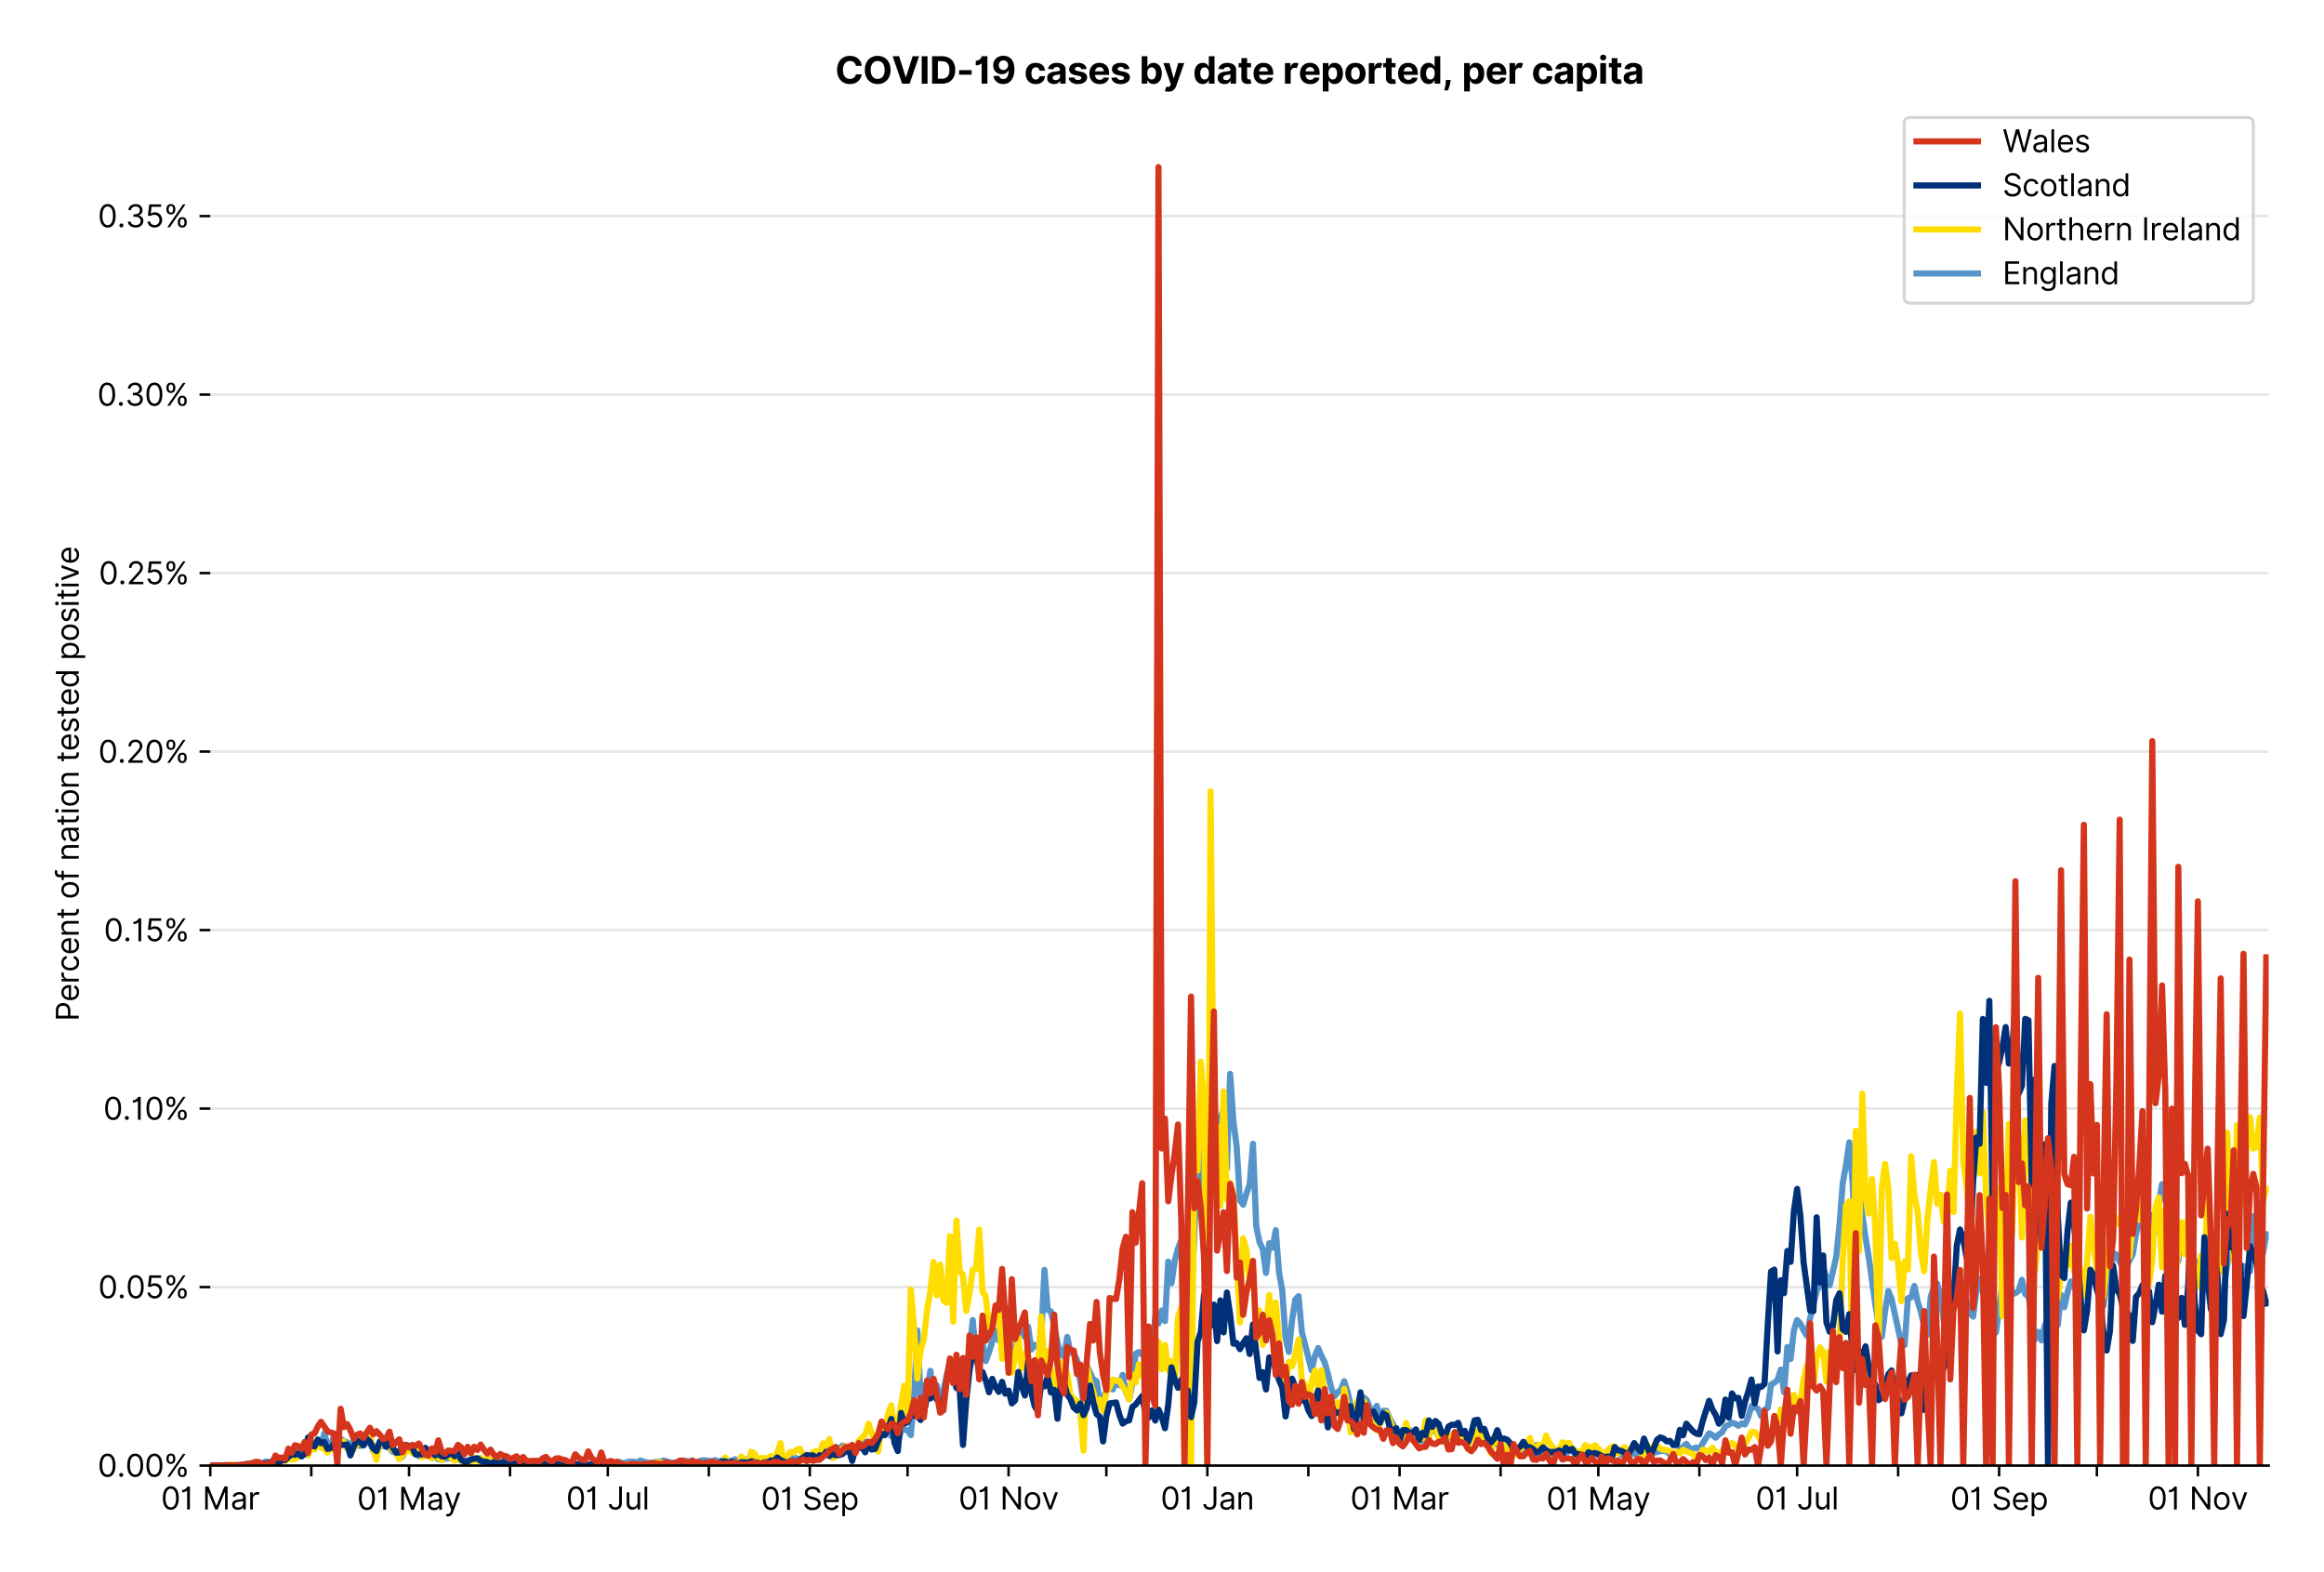 <?xml version="1.0" encoding="utf-8" standalone="no"?>
<!DOCTYPE svg PUBLIC "-//W3C//DTD SVG 1.1//EN"
  "http://www.w3.org/Graphics/SVG/1.1/DTD/svg11.dtd">
<svg xmlns:xlink="http://www.w3.org/1999/xlink" viewBox="0 0 756.005 511.234" xmlns="http://www.w3.org/2000/svg" version="1.1">
 <defs>
  <style type="text/css">*{stroke-linejoin: round; stroke-linecap: butt}</style>
 </defs>
 <g id="figure_1">
  <g id="patch_1">
   <path d="M 0 511.234 
L 756.005 511.234 
L 756.005 0 
L 0 0 
z
" style="fill: #ffffff"/>
  </g>
  <g id="axes_1">
   <g id="patch_2">
    <path d="M 68.405 476.745 
L 738.005 476.745 
L 738.005 33.225 
L 68.405 33.225 
z
" style="fill: #ffffff"/>
   </g>
   <g id="matplotlib.axis_1">
    <g id="xtick_1">
     <g id="line2d_1">
      <defs>
       <path id="m1a1c25c971" d="M 0 0 
L 0 3.5 
" style="stroke: #000000; stroke-width: 0.8"/>
      </defs>
      <g>
       <use xlink:href="#m1a1c25c971" x="68.405" y="476.745" style="stroke: #000000; stroke-width: 0.8"/>
      </g>
     </g>
     <g id="text_1">
      <!-- 01 Mar -->
      <g transform="translate(52.368 491.018)scale(0.1 -0.1)">
       <defs>
        <path id="Inter-Regular-30" d="M 2000 -64 
Q 1230 -64 806 561 
Q 382 1186 382 2327 
Q 382 3459 809 4088 
Q 1236 4718 2000 4718 
Q 2764 4718 3191 4088 
Q 3618 3459 3618 2327 
Q 3618 1186 3194 561 
Q 2771 -64 2000 -64 
z
M 2000 436 
Q 2509 436 2791 927 
Q 3073 1418 3073 2327 
Q 3073 3234 2789 3730 
Q 2505 4227 2000 4227 
Q 1496 4227 1211 3730 
Q 927 3234 927 2327 
Q 927 1418 1210 927 
Q 1493 436 2000 436 
z
" transform="scale(0.016)"/>
        <path id="Inter-Regular-31" d="M 1973 4655 
L 1973 0 
L 1409 0 
L 1409 3836 
L 1373 3836 
Q 1341 3773 1209 3692 
Q 1077 3611 868 3551 
Q 659 3491 391 3491 
L 391 3964 
Q 661 3964 859 4061 
Q 1057 4159 1190 4291 
Q 1323 4423 1392 4529 
Q 1461 4636 1473 4655 
L 1973 4655 
z
" transform="scale(0.016)"/>
        <path id="Inter-Regular-20" transform="scale(0.016)"/>
        <path id="Inter-Regular-4d" d="M 564 4655 
L 1236 4655 
L 2818 791 
L 2873 791 
L 4455 4655 
L 5127 4655 
L 5127 0 
L 4600 0 
L 4600 3536 
L 4555 3536 
L 3100 0 
L 2591 0 
L 1136 3536 
L 1091 3536 
L 1091 0 
L 564 0 
L 564 4655 
z
" transform="scale(0.016)"/>
        <path id="Inter-Regular-61" d="M 1518 -82 
Q 1186 -82 916 44 
Q 646 170 486 410 
Q 327 650 327 991 
Q 327 1291 445 1478 
Q 564 1666 761 1773 
Q 959 1880 1199 1933 
Q 1439 1986 1682 2018 
Q 2000 2059 2199 2080 
Q 2398 2102 2490 2154 
Q 2582 2207 2582 2336 
L 2582 2355 
Q 2582 2691 2399 2877 
Q 2216 3064 1846 3064 
Q 1461 3064 1243 2895 
Q 1025 2727 936 2536 
L 427 2718 
Q 564 3036 792 3214 
Q 1021 3393 1292 3464 
Q 1564 3536 1827 3536 
Q 1996 3536 2215 3496 
Q 2434 3457 2640 3334 
Q 2846 3211 2982 2963 
Q 3118 2716 3118 2300 
L 3118 0 
L 2582 0 
L 2582 473 
L 2555 473 
Q 2500 359 2373 229 
Q 2246 100 2034 9 
Q 1823 -82 1518 -82 
z
M 1600 400 
Q 1918 400 2137 525 
Q 2357 650 2469 847 
Q 2582 1045 2582 1264 
L 2582 1755 
Q 2548 1714 2433 1681 
Q 2318 1648 2169 1624 
Q 2021 1600 1881 1583 
Q 1741 1566 1655 1555 
Q 1446 1527 1265 1467 
Q 1084 1407 974 1287 
Q 864 1168 864 964 
Q 864 684 1072 542 
Q 1280 400 1600 400 
z
" transform="scale(0.016)"/>
        <path id="Inter-Regular-72" d="M 491 0 
L 491 3491 
L 1009 3491 
L 1009 2964 
L 1046 2964 
Q 1139 3223 1389 3384 
Q 1639 3545 1955 3545 
Q 2100 3545 2209 3511 
Q 2318 3477 2400 3418 
L 2218 2964 
Q 2161 2993 2085 3010 
Q 2009 3027 1909 3027 
Q 1527 3027 1277 2794 
Q 1027 2561 1027 2209 
L 1027 0 
L 491 0 
z
" transform="scale(0.016)"/>
       </defs>
       <use xlink:href="#Inter-Regular-30"/>
       <use xlink:href="#Inter-Regular-31" x="62.5"/>
       <use xlink:href="#Inter-Regular-20" x="106.676"/>
       <use xlink:href="#Inter-Regular-4d" x="134.801"/>
       <use xlink:href="#Inter-Regular-61" x="225.994"/>
       <use xlink:href="#Inter-Regular-72" x="282.386"/>
      </g>
     </g>
    </g>
    <g id="xtick_2">
     <g id="line2d_2">
      <g>
       <use xlink:href="#m1a1c25c971" x="101.263" y="476.745" style="stroke: #000000; stroke-width: 0.8"/>
      </g>
     </g>
    </g>
    <g id="xtick_3">
     <g id="line2d_3">
      <g>
       <use xlink:href="#m1a1c25c971" x="133.062" y="476.745" style="stroke: #000000; stroke-width: 0.8"/>
      </g>
     </g>
     <g id="text_2">
      <!-- 01 May -->
      <g transform="translate(116.159 491.117)scale(0.1 -0.1)">
       <defs>
        <path id="Inter-Regular-79" d="M 818 -1355 
Q 682 -1355 575 -1333 
Q 468 -1311 427 -1291 
L 564 -818 
Q 857 -893 1053 -814 
Q 1250 -736 1391 -345 
L 1509 -18 
L 218 3491 
L 800 3491 
L 1764 709 
L 1800 709 
L 2764 3491 
L 3346 3491 
L 1846 -564 
Q 1550 -1355 818 -1355 
z
" transform="scale(0.016)"/>
       </defs>
       <use xlink:href="#Inter-Regular-30"/>
       <use xlink:href="#Inter-Regular-31" x="62.5"/>
       <use xlink:href="#Inter-Regular-20" x="106.676"/>
       <use xlink:href="#Inter-Regular-4d" x="134.801"/>
       <use xlink:href="#Inter-Regular-61" x="225.994"/>
       <use xlink:href="#Inter-Regular-79" x="282.386"/>
      </g>
     </g>
    </g>
    <g id="xtick_4">
     <g id="line2d_4">
      <g>
       <use xlink:href="#m1a1c25c971" x="165.921" y="476.745" style="stroke: #000000; stroke-width: 0.8"/>
      </g>
     </g>
    </g>
    <g id="xtick_5">
     <g id="line2d_5">
      <g>
       <use xlink:href="#m1a1c25c971" x="197.72" y="476.745" style="stroke: #000000; stroke-width: 0.8"/>
      </g>
     </g>
     <g id="text_3">
      <!-- 01 Jul -->
      <g transform="translate(184.176 491.018)scale(0.1 -0.1)">
       <defs>
        <path id="Inter-Regular-4a" d="M 2346 4655 
L 2909 4655 
L 2909 1327 
Q 2909 657 2549 296 
Q 2189 -64 1582 -64 
Q 1200 -64 902 76 
Q 605 216 434 475 
Q 264 734 264 1091 
L 818 1091 
Q 818 795 1034 615 
Q 1250 436 1582 436 
Q 1948 436 2147 664 
Q 2346 893 2346 1327 
L 2346 4655 
z
" transform="scale(0.016)"/>
        <path id="Inter-Regular-75" d="M 2691 1427 
L 2691 3491 
L 3227 3491 
L 3227 0 
L 2691 0 
L 2691 591 
L 2655 591 
Q 2532 325 2273 140 
Q 2014 -45 1618 -45 
Q 1127 -45 809 280 
Q 491 605 491 1273 
L 491 3491 
L 1027 3491 
L 1027 1309 
Q 1027 927 1242 700 
Q 1457 473 1791 473 
Q 1991 473 2199 575 
Q 2407 677 2549 888 
Q 2691 1100 2691 1427 
z
" transform="scale(0.016)"/>
        <path id="Inter-Regular-6c" d="M 1027 4655 
L 1027 0 
L 491 0 
L 491 4655 
L 1027 4655 
z
" transform="scale(0.016)"/>
       </defs>
       <use xlink:href="#Inter-Regular-30"/>
       <use xlink:href="#Inter-Regular-31" x="62.5"/>
       <use xlink:href="#Inter-Regular-20" x="106.676"/>
       <use xlink:href="#Inter-Regular-4a" x="134.801"/>
       <use xlink:href="#Inter-Regular-75" x="189.063"/>
       <use xlink:href="#Inter-Regular-6c" x="247.159"/>
      </g>
     </g>
    </g>
    <g id="xtick_6">
     <g id="line2d_6">
      <g>
       <use xlink:href="#m1a1c25c971" x="230.579" y="476.745" style="stroke: #000000; stroke-width: 0.8"/>
      </g>
     </g>
    </g>
    <g id="xtick_7">
     <g id="line2d_7">
      <g>
       <use xlink:href="#m1a1c25c971" x="263.438" y="476.745" style="stroke: #000000; stroke-width: 0.8"/>
      </g>
     </g>
     <g id="text_4">
      <!-- 01 Sep -->
      <g transform="translate(247.55 491.117)scale(0.1 -0.1)">
       <defs>
        <path id="Inter-Regular-53" d="M 3109 3491 
Q 3068 3836 2777 4027 
Q 2486 4218 2064 4218 
Q 1600 4218 1318 3999 
Q 1036 3780 1036 3445 
Q 1036 3195 1189 3042 
Q 1343 2889 1553 2803 
Q 1764 2718 1936 2673 
L 2409 2545 
Q 2591 2498 2815 2414 
Q 3039 2330 3244 2185 
Q 3450 2041 3584 1816 
Q 3718 1591 3718 1264 
Q 3718 886 3521 581 
Q 3325 277 2949 97 
Q 2573 -82 2036 -82 
Q 1286 -82 845 272 
Q 405 627 364 1200 
L 946 1200 
Q 968 936 1124 764 
Q 1280 593 1519 510 
Q 1759 427 2036 427 
Q 2359 427 2616 533 
Q 2873 639 3023 828 
Q 3173 1018 3173 1273 
Q 3173 1505 3043 1650 
Q 2914 1795 2702 1886 
Q 2491 1977 2246 2045 
L 1673 2209 
Q 1127 2366 809 2657 
Q 491 2948 491 3418 
Q 491 3809 703 4101 
Q 916 4393 1276 4555 
Q 1636 4718 2082 4718 
Q 2532 4718 2882 4558 
Q 3232 4398 3437 4120 
Q 3643 3843 3655 3491 
L 3109 3491 
z
" transform="scale(0.016)"/>
        <path id="Inter-Regular-65" d="M 1955 -73 
Q 1450 -73 1085 151 
Q 721 375 524 778 
Q 327 1182 327 1718 
Q 327 2255 524 2665 
Q 721 3075 1074 3305 
Q 1427 3536 1900 3536 
Q 2173 3536 2439 3445 
Q 2705 3355 2923 3151 
Q 3141 2948 3270 2614 
Q 3400 2280 3400 1791 
L 3400 1564 
L 866 1564 
Q 884 1005 1183 707 
Q 1482 409 1955 409 
Q 2271 409 2498 545 
Q 2725 682 2827 955 
L 3346 809 
Q 3223 414 2854 170 
Q 2486 -73 1955 -73 
z
M 866 2027 
L 2855 2027 
Q 2855 2470 2595 2762 
Q 2336 3055 1900 3055 
Q 1593 3055 1368 2911 
Q 1143 2768 1013 2533 
Q 884 2298 866 2027 
z
" transform="scale(0.016)"/>
        <path id="Inter-Regular-70" d="M 491 -1309 
L 491 3491 
L 1009 3491 
L 1009 2936 
L 1073 2936 
Q 1132 3027 1237 3169 
Q 1343 3311 1542 3423 
Q 1741 3536 2082 3536 
Q 2523 3536 2859 3315 
Q 3196 3095 3384 2690 
Q 3573 2286 3573 1736 
Q 3573 1182 3384 776 
Q 3196 370 2861 148 
Q 2527 -73 2091 -73 
Q 1755 -73 1552 39 
Q 1350 152 1241 296 
Q 1132 441 1073 536 
L 1027 536 
L 1027 -1309 
L 491 -1309 
z
M 1018 1745 
Q 1018 1152 1276 780 
Q 1534 409 2018 409 
Q 2355 409 2581 587 
Q 2807 766 2921 1069 
Q 3036 1373 3036 1745 
Q 3036 2114 2923 2410 
Q 2811 2707 2585 2881 
Q 2359 3055 2018 3055 
Q 1527 3055 1272 2693 
Q 1018 2332 1018 1745 
z
" transform="scale(0.016)"/>
       </defs>
       <use xlink:href="#Inter-Regular-30"/>
       <use xlink:href="#Inter-Regular-31" x="62.5"/>
       <use xlink:href="#Inter-Regular-20" x="106.676"/>
       <use xlink:href="#Inter-Regular-53" x="134.801"/>
       <use xlink:href="#Inter-Regular-65" x="198.58"/>
       <use xlink:href="#Inter-Regular-70" x="256.818"/>
      </g>
     </g>
    </g>
    <g id="xtick_8">
     <g id="line2d_8">
      <g>
       <use xlink:href="#m1a1c25c971" x="295.236" y="476.745" style="stroke: #000000; stroke-width: 0.8"/>
      </g>
     </g>
    </g>
    <g id="xtick_9">
     <g id="line2d_9">
      <g>
       <use xlink:href="#m1a1c25c971" x="328.095" y="476.745" style="stroke: #000000; stroke-width: 0.8"/>
      </g>
     </g>
     <g id="text_5">
      <!-- 01 Nov -->
      <g transform="translate(311.824 491.018)scale(0.1 -0.1)">
       <defs>
        <path id="Inter-Regular-4e" d="M 4255 4655 
L 4255 0 
L 3709 0 
L 1173 3655 
L 1127 3655 
L 1127 0 
L 564 0 
L 564 4655 
L 1109 4655 
L 3655 991 
L 3700 991 
L 3700 4655 
L 4255 4655 
z
" transform="scale(0.016)"/>
        <path id="Inter-Regular-6f" d="M 1909 -73 
Q 1436 -73 1080 152 
Q 725 377 526 781 
Q 327 1186 327 1727 
Q 327 2273 526 2679 
Q 725 3086 1080 3311 
Q 1436 3536 1909 3536 
Q 2382 3536 2737 3311 
Q 3093 3086 3292 2679 
Q 3491 2273 3491 1727 
Q 3491 1186 3292 781 
Q 3093 377 2737 152 
Q 2382 -73 1909 -73 
z
M 1909 409 
Q 2268 409 2500 593 
Q 2732 777 2843 1077 
Q 2955 1377 2955 1727 
Q 2955 2077 2843 2379 
Q 2732 2682 2500 2868 
Q 2268 3055 1909 3055 
Q 1550 3055 1318 2868 
Q 1086 2682 975 2379 
Q 864 2077 864 1727 
Q 864 1377 975 1077 
Q 1086 777 1318 593 
Q 1550 409 1909 409 
z
" transform="scale(0.016)"/>
        <path id="Inter-Regular-76" d="M 3346 3491 
L 2055 0 
L 1509 0 
L 218 3491 
L 800 3491 
L 1764 709 
L 1800 709 
L 2764 3491 
L 3346 3491 
z
" transform="scale(0.016)"/>
       </defs>
       <use xlink:href="#Inter-Regular-30"/>
       <use xlink:href="#Inter-Regular-31" x="62.5"/>
       <use xlink:href="#Inter-Regular-20" x="106.676"/>
       <use xlink:href="#Inter-Regular-4e" x="134.801"/>
       <use xlink:href="#Inter-Regular-6f" x="210.085"/>
       <use xlink:href="#Inter-Regular-76" x="269.744"/>
      </g>
     </g>
    </g>
    <g id="xtick_10">
     <g id="line2d_10">
      <g>
       <use xlink:href="#m1a1c25c971" x="359.894" y="476.745" style="stroke: #000000; stroke-width: 0.8"/>
      </g>
     </g>
    </g>
    <g id="xtick_11">
     <g id="line2d_11">
      <g>
       <use xlink:href="#m1a1c25c971" x="392.753" y="476.745" style="stroke: #000000; stroke-width: 0.8"/>
      </g>
     </g>
     <g id="text_6">
      <!-- 01 Jan -->
      <g transform="translate(377.554 491.018)scale(0.1 -0.1)">
       <defs>
        <path id="Inter-Regular-6e" d="M 1027 2100 
L 1027 0 
L 491 0 
L 491 3491 
L 1009 3491 
L 1009 2945 
L 1055 2945 
Q 1177 3211 1427 3373 
Q 1677 3536 2073 3536 
Q 2602 3536 2928 3211 
Q 3255 2886 3255 2218 
L 3255 0 
L 2718 0 
L 2718 2182 
Q 2718 2593 2504 2824 
Q 2291 3055 1918 3055 
Q 1534 3055 1280 2806 
Q 1027 2557 1027 2100 
z
" transform="scale(0.016)"/>
       </defs>
       <use xlink:href="#Inter-Regular-30"/>
       <use xlink:href="#Inter-Regular-31" x="62.5"/>
       <use xlink:href="#Inter-Regular-20" x="106.676"/>
       <use xlink:href="#Inter-Regular-4a" x="134.801"/>
       <use xlink:href="#Inter-Regular-61" x="189.063"/>
       <use xlink:href="#Inter-Regular-6e" x="245.455"/>
      </g>
     </g>
    </g>
    <g id="xtick_12">
     <g id="line2d_12">
      <g>
       <use xlink:href="#m1a1c25c971" x="425.612" y="476.745" style="stroke: #000000; stroke-width: 0.8"/>
      </g>
     </g>
    </g>
    <g id="xtick_13">
     <g id="line2d_13">
      <g>
       <use xlink:href="#m1a1c25c971" x="455.291" y="476.745" style="stroke: #000000; stroke-width: 0.8"/>
      </g>
     </g>
     <g id="text_7">
      <!-- 01 Mar -->
      <g transform="translate(439.254 491.018)scale(0.1 -0.1)">
       <use xlink:href="#Inter-Regular-30"/>
       <use xlink:href="#Inter-Regular-31" x="62.5"/>
       <use xlink:href="#Inter-Regular-20" x="106.676"/>
       <use xlink:href="#Inter-Regular-4d" x="134.801"/>
       <use xlink:href="#Inter-Regular-61" x="225.994"/>
       <use xlink:href="#Inter-Regular-72" x="282.386"/>
      </g>
     </g>
    </g>
    <g id="xtick_14">
     <g id="line2d_14">
      <g>
       <use xlink:href="#m1a1c25c971" x="488.149" y="476.745" style="stroke: #000000; stroke-width: 0.8"/>
      </g>
     </g>
    </g>
    <g id="xtick_15">
     <g id="line2d_15">
      <g>
       <use xlink:href="#m1a1c25c971" x="519.948" y="476.745" style="stroke: #000000; stroke-width: 0.8"/>
      </g>
     </g>
     <g id="text_8">
      <!-- 01 May -->
      <g transform="translate(503.045 491.117)scale(0.1 -0.1)">
       <use xlink:href="#Inter-Regular-30"/>
       <use xlink:href="#Inter-Regular-31" x="62.5"/>
       <use xlink:href="#Inter-Regular-20" x="106.676"/>
       <use xlink:href="#Inter-Regular-4d" x="134.801"/>
       <use xlink:href="#Inter-Regular-61" x="225.994"/>
       <use xlink:href="#Inter-Regular-79" x="282.386"/>
      </g>
     </g>
    </g>
    <g id="xtick_16">
     <g id="line2d_16">
      <g>
       <use xlink:href="#m1a1c25c971" x="552.807" y="476.745" style="stroke: #000000; stroke-width: 0.8"/>
      </g>
     </g>
    </g>
    <g id="xtick_17">
     <g id="line2d_17">
      <g>
       <use xlink:href="#m1a1c25c971" x="584.606" y="476.745" style="stroke: #000000; stroke-width: 0.8"/>
      </g>
     </g>
     <g id="text_9">
      <!-- 01 Jul -->
      <g transform="translate(571.062 491.018)scale(0.1 -0.1)">
       <use xlink:href="#Inter-Regular-30"/>
       <use xlink:href="#Inter-Regular-31" x="62.5"/>
       <use xlink:href="#Inter-Regular-20" x="106.676"/>
       <use xlink:href="#Inter-Regular-4a" x="134.801"/>
       <use xlink:href="#Inter-Regular-75" x="189.063"/>
       <use xlink:href="#Inter-Regular-6c" x="247.159"/>
      </g>
     </g>
    </g>
    <g id="xtick_18">
     <g id="line2d_18">
      <g>
       <use xlink:href="#m1a1c25c971" x="617.465" y="476.745" style="stroke: #000000; stroke-width: 0.8"/>
      </g>
     </g>
    </g>
    <g id="xtick_19">
     <g id="line2d_19">
      <g>
       <use xlink:href="#m1a1c25c971" x="650.323" y="476.745" style="stroke: #000000; stroke-width: 0.8"/>
      </g>
     </g>
     <g id="text_10">
      <!-- 01 Sep -->
      <g transform="translate(634.436 491.117)scale(0.1 -0.1)">
       <use xlink:href="#Inter-Regular-30"/>
       <use xlink:href="#Inter-Regular-31" x="62.5"/>
       <use xlink:href="#Inter-Regular-20" x="106.676"/>
       <use xlink:href="#Inter-Regular-53" x="134.801"/>
       <use xlink:href="#Inter-Regular-65" x="198.58"/>
       <use xlink:href="#Inter-Regular-70" x="256.818"/>
      </g>
     </g>
    </g>
    <g id="xtick_20">
     <g id="line2d_20">
      <g>
       <use xlink:href="#m1a1c25c971" x="682.122" y="476.745" style="stroke: #000000; stroke-width: 0.8"/>
      </g>
     </g>
    </g>
    <g id="xtick_21">
     <g id="line2d_21">
      <g>
       <use xlink:href="#m1a1c25c971" x="714.981" y="476.745" style="stroke: #000000; stroke-width: 0.8"/>
      </g>
     </g>
     <g id="text_11">
      <!-- 01 Nov -->
      <g transform="translate(698.71 491.018)scale(0.1 -0.1)">
       <use xlink:href="#Inter-Regular-30"/>
       <use xlink:href="#Inter-Regular-31" x="62.5"/>
       <use xlink:href="#Inter-Regular-20" x="106.676"/>
       <use xlink:href="#Inter-Regular-4e" x="134.801"/>
       <use xlink:href="#Inter-Regular-6f" x="210.085"/>
       <use xlink:href="#Inter-Regular-76" x="269.744"/>
      </g>
     </g>
    </g>
   </g>
   <g id="matplotlib.axis_2">
    <g id="ytick_1">
     <g id="line2d_22">
      <path d="M 68.405 476.745 
L 738.005 476.745 
" clip-path="url(#pb5785c0b07)" style="fill: none; stroke: #e5e5e5; stroke-width: 0.8; stroke-linecap: square"/>
     </g>
     <g id="line2d_23">
      <defs>
       <path id="meaae5ce1d1" d="M 0 0 
L -3.5 0 
" style="stroke: #000000; stroke-width: 0.8"/>
      </defs>
      <g>
       <use xlink:href="#meaae5ce1d1" x="68.405" y="476.745" style="stroke: #000000; stroke-width: 0.8"/>
      </g>
     </g>
     <g id="text_12">
      <!-- 0.00% -->
      <g transform="translate(31.773 480.382)scale(0.1 -0.1)">
       <defs>
        <path id="Inter-Regular-2e" d="M 882 -36 
Q 714 -36 593 84 
Q 473 205 473 373 
Q 473 541 593 661 
Q 714 782 882 782 
Q 1050 782 1170 661 
Q 1291 541 1291 373 
Q 1291 205 1170 84 
Q 1050 -36 882 -36 
z
" transform="scale(0.016)"/>
        <path id="Inter-Regular-25" d="M 2855 873 
L 2855 1118 
Q 2855 1373 2960 1585 
Q 3066 1798 3269 1926 
Q 3473 2055 3764 2055 
Q 4059 2055 4259 1926 
Q 4459 1798 4561 1585 
Q 4664 1373 4664 1118 
L 4664 873 
Q 4664 618 4560 405 
Q 4457 193 4256 64 
Q 4055 -64 3764 -64 
Q 3468 -64 3266 64 
Q 3064 193 2959 405 
Q 2855 618 2855 873 
z
M 536 3536 
L 536 3782 
Q 536 4036 642 4248 
Q 748 4461 951 4589 
Q 1155 4718 1446 4718 
Q 1741 4718 1941 4589 
Q 2141 4461 2243 4248 
Q 2346 4036 2346 3782 
L 2346 3536 
Q 2346 3282 2242 3069 
Q 2139 2857 1937 2728 
Q 1736 2600 1446 2600 
Q 1150 2600 948 2728 
Q 746 2857 641 3069 
Q 536 3282 536 3536 
z
M 709 0 
L 3909 4655 
L 4427 4655 
L 1227 0 
L 709 0 
z
M 3318 1118 
L 3318 873 
Q 3318 661 3418 494 
Q 3518 327 3764 327 
Q 4002 327 4101 494 
Q 4200 661 4200 873 
L 4200 1118 
Q 4200 1330 4104 1497 
Q 4009 1664 3764 1664 
Q 3525 1664 3421 1497 
Q 3318 1330 3318 1118 
z
M 1000 3782 
L 1000 3536 
Q 1000 3325 1100 3158 
Q 1200 2991 1446 2991 
Q 1684 2991 1783 3158 
Q 1882 3325 1882 3536 
L 1882 3782 
Q 1882 3993 1786 4160 
Q 1691 4327 1446 4327 
Q 1207 4327 1103 4160 
Q 1000 3993 1000 3782 
z
" transform="scale(0.016)"/>
       </defs>
       <use xlink:href="#Inter-Regular-30"/>
       <use xlink:href="#Inter-Regular-2e" x="62.5"/>
       <use xlink:href="#Inter-Regular-30" x="90.057"/>
       <use xlink:href="#Inter-Regular-30" x="152.557"/>
       <use xlink:href="#Inter-Regular-25" x="215.057"/>
      </g>
     </g>
    </g>
    <g id="ytick_2">
     <g id="line2d_24">
      <path d="M 68.405 418.68 
L 738.005 418.68 
" clip-path="url(#pb5785c0b07)" style="fill: none; stroke: #e5e5e5; stroke-width: 0.8; stroke-linecap: square"/>
     </g>
     <g id="line2d_25">
      <g>
       <use xlink:href="#meaae5ce1d1" x="68.405" y="418.68" style="stroke: #000000; stroke-width: 0.8"/>
      </g>
     </g>
     <g id="text_13">
      <!-- 0.05% -->
      <g transform="translate(31.944 422.317)scale(0.1 -0.1)">
       <defs>
        <path id="Inter-Regular-35" d="M 1936 -64 
Q 1536 -64 1216 95 
Q 896 255 702 532 
Q 509 809 491 1164 
L 1036 1164 
Q 1068 848 1324 642 
Q 1580 436 1936 436 
Q 2223 436 2447 570 
Q 2671 705 2799 940 
Q 2927 1175 2927 1473 
Q 2927 1777 2794 2017 
Q 2661 2257 2429 2395 
Q 2198 2534 1900 2536 
Q 1686 2539 1461 2472 
Q 1236 2405 1091 2300 
L 564 2364 
L 846 4655 
L 3264 4655 
L 3264 4155 
L 1318 4155 
L 1155 2782 
L 1182 2782 
Q 1325 2895 1541 2970 
Q 1757 3045 1991 3045 
Q 2418 3045 2753 2842 
Q 3089 2639 3281 2286 
Q 3473 1934 3473 1482 
Q 3473 1036 3274 687 
Q 3075 339 2727 137 
Q 2380 -64 1936 -64 
z
" transform="scale(0.016)"/>
       </defs>
       <use xlink:href="#Inter-Regular-30"/>
       <use xlink:href="#Inter-Regular-2e" x="62.5"/>
       <use xlink:href="#Inter-Regular-30" x="90.057"/>
       <use xlink:href="#Inter-Regular-35" x="152.557"/>
       <use xlink:href="#Inter-Regular-25" x="213.352"/>
      </g>
     </g>
    </g>
    <g id="ytick_3">
     <g id="line2d_26">
      <path d="M 68.405 360.615 
L 738.005 360.615 
" clip-path="url(#pb5785c0b07)" style="fill: none; stroke: #e5e5e5; stroke-width: 0.8; stroke-linecap: square"/>
     </g>
     <g id="line2d_27">
      <g>
       <use xlink:href="#meaae5ce1d1" x="68.405" y="360.615" style="stroke: #000000; stroke-width: 0.8"/>
      </g>
     </g>
     <g id="text_14">
      <!-- 0.10% -->
      <g transform="translate(33.606 364.252)scale(0.1 -0.1)">
       <use xlink:href="#Inter-Regular-30"/>
       <use xlink:href="#Inter-Regular-2e" x="62.5"/>
       <use xlink:href="#Inter-Regular-31" x="90.057"/>
       <use xlink:href="#Inter-Regular-30" x="134.233"/>
       <use xlink:href="#Inter-Regular-25" x="196.733"/>
      </g>
     </g>
    </g>
    <g id="ytick_4">
     <g id="line2d_28">
      <path d="M 68.405 302.55 
L 738.005 302.55 
" clip-path="url(#pb5785c0b07)" style="fill: none; stroke: #e5e5e5; stroke-width: 0.8; stroke-linecap: square"/>
     </g>
     <g id="line2d_29">
      <g>
       <use xlink:href="#meaae5ce1d1" x="68.405" y="302.55" style="stroke: #000000; stroke-width: 0.8"/>
      </g>
     </g>
     <g id="text_15">
      <!-- 0.15% -->
      <g transform="translate(33.777 306.187)scale(0.1 -0.1)">
       <use xlink:href="#Inter-Regular-30"/>
       <use xlink:href="#Inter-Regular-2e" x="62.5"/>
       <use xlink:href="#Inter-Regular-31" x="90.057"/>
       <use xlink:href="#Inter-Regular-35" x="134.233"/>
       <use xlink:href="#Inter-Regular-25" x="195.028"/>
      </g>
     </g>
    </g>
    <g id="ytick_5">
     <g id="line2d_30">
      <path d="M 68.405 244.485 
L 738.005 244.485 
" clip-path="url(#pb5785c0b07)" style="fill: none; stroke: #e5e5e5; stroke-width: 0.8; stroke-linecap: square"/>
     </g>
     <g id="line2d_31">
      <g>
       <use xlink:href="#meaae5ce1d1" x="68.405" y="244.485" style="stroke: #000000; stroke-width: 0.8"/>
      </g>
     </g>
     <g id="text_16">
      <!-- 0.20% -->
      <g transform="translate(31.972 248.122)scale(0.1 -0.1)">
       <defs>
        <path id="Inter-Regular-32" d="M 482 0 
L 482 409 
L 2018 2091 
Q 2289 2386 2464 2605 
Q 2639 2825 2724 3019 
Q 2809 3214 2809 3427 
Q 2809 3795 2553 4011 
Q 2298 4227 1918 4227 
Q 1514 4227 1275 3985 
Q 1036 3743 1036 3345 
L 500 3345 
Q 500 3755 688 4064 
Q 877 4373 1203 4545 
Q 1530 4718 1936 4718 
Q 2346 4718 2661 4545 
Q 2977 4373 3156 4079 
Q 3336 3786 3336 3427 
Q 3336 3170 3244 2926 
Q 3152 2682 2926 2383 
Q 2700 2084 2300 1655 
L 1255 536 
L 1255 500 
L 3418 500 
L 3418 0 
L 482 0 
z
" transform="scale(0.016)"/>
       </defs>
       <use xlink:href="#Inter-Regular-30"/>
       <use xlink:href="#Inter-Regular-2e" x="62.5"/>
       <use xlink:href="#Inter-Regular-32" x="90.057"/>
       <use xlink:href="#Inter-Regular-30" x="150.568"/>
       <use xlink:href="#Inter-Regular-25" x="213.068"/>
      </g>
     </g>
    </g>
    <g id="ytick_6">
     <g id="line2d_32">
      <path d="M 68.405 186.421 
L 738.005 186.421 
" clip-path="url(#pb5785c0b07)" style="fill: none; stroke: #e5e5e5; stroke-width: 0.8; stroke-linecap: square"/>
     </g>
     <g id="line2d_33">
      <g>
       <use xlink:href="#meaae5ce1d1" x="68.405" y="186.421" style="stroke: #000000; stroke-width: 0.8"/>
      </g>
     </g>
     <g id="text_17">
      <!-- 0.25% -->
      <g transform="translate(32.142 190.057)scale(0.1 -0.1)">
       <use xlink:href="#Inter-Regular-30"/>
       <use xlink:href="#Inter-Regular-2e" x="62.5"/>
       <use xlink:href="#Inter-Regular-32" x="90.057"/>
       <use xlink:href="#Inter-Regular-35" x="150.568"/>
       <use xlink:href="#Inter-Regular-25" x="211.364"/>
      </g>
     </g>
    </g>
    <g id="ytick_7">
     <g id="line2d_34">
      <path d="M 68.405 128.356 
L 738.005 128.356 
" clip-path="url(#pb5785c0b07)" style="fill: none; stroke: #e5e5e5; stroke-width: 0.8; stroke-linecap: square"/>
     </g>
     <g id="line2d_35">
      <g>
       <use xlink:href="#meaae5ce1d1" x="68.405" y="128.356" style="stroke: #000000; stroke-width: 0.8"/>
      </g>
     </g>
     <g id="text_18">
      <!-- 0.30% -->
      <g transform="translate(31.659 131.992)scale(0.1 -0.1)">
       <defs>
        <path id="Inter-Regular-33" d="M 2055 -64 
Q 1605 -64 1253 90 
Q 902 245 696 521 
Q 491 798 473 1164 
L 1046 1164 
Q 1071 827 1356 631 
Q 1641 436 2046 436 
Q 2493 436 2783 664 
Q 3073 893 3073 1264 
Q 3073 1650 2787 1893 
Q 2502 2136 1973 2136 
L 1600 2136 
L 1600 2636 
L 1973 2636 
Q 2386 2636 2647 2856 
Q 2909 3077 2909 3445 
Q 2909 3798 2679 4012 
Q 2450 4227 2064 4227 
Q 1823 4227 1610 4139 
Q 1398 4052 1264 3887 
Q 1130 3723 1118 3491 
L 573 3491 
Q 586 3857 793 4133 
Q 1000 4409 1335 4563 
Q 1671 4718 2073 4718 
Q 2505 4718 2814 4544 
Q 3123 4370 3289 4086 
Q 3455 3802 3455 3473 
Q 3455 3080 3249 2802 
Q 3043 2525 2691 2418 
L 2691 2382 
Q 3132 2309 3379 2008 
Q 3627 1707 3627 1264 
Q 3627 884 3421 583 
Q 3216 282 2861 109 
Q 2507 -64 2055 -64 
z
" transform="scale(0.016)"/>
       </defs>
       <use xlink:href="#Inter-Regular-30"/>
       <use xlink:href="#Inter-Regular-2e" x="62.5"/>
       <use xlink:href="#Inter-Regular-33" x="90.057"/>
       <use xlink:href="#Inter-Regular-30" x="153.693"/>
       <use xlink:href="#Inter-Regular-25" x="216.193"/>
      </g>
     </g>
    </g>
    <g id="ytick_8">
     <g id="line2d_36">
      <path d="M 68.405 70.291 
L 738.005 70.291 
" clip-path="url(#pb5785c0b07)" style="fill: none; stroke: #e5e5e5; stroke-width: 0.8; stroke-linecap: square"/>
     </g>
     <g id="line2d_37">
      <g>
       <use xlink:href="#meaae5ce1d1" x="68.405" y="70.291" style="stroke: #000000; stroke-width: 0.8"/>
      </g>
     </g>
     <g id="text_19">
      <!-- 0.35% -->
      <g transform="translate(31.83 73.928)scale(0.1 -0.1)">
       <use xlink:href="#Inter-Regular-30"/>
       <use xlink:href="#Inter-Regular-2e" x="62.5"/>
       <use xlink:href="#Inter-Regular-33" x="90.057"/>
       <use xlink:href="#Inter-Regular-35" x="153.693"/>
       <use xlink:href="#Inter-Regular-25" x="214.489"/>
      </g>
     </g>
    </g>
    <g id="text_20">
     <!-- Percent of nation tested positive -->
     <g transform="translate(25.614 332.215)rotate(-90)scale(0.1 -0.1)">
      <defs>
       <path id="Inter-Regular-50" d="M 564 0 
L 564 4655 
L 2136 4655 
Q 2684 4655 3033 4458 
Q 3382 4261 3550 3927 
Q 3718 3593 3718 3182 
Q 3718 2770 3551 2434 
Q 3384 2098 3036 1899 
Q 2689 1700 2146 1700 
L 1127 1700 
L 1127 0 
L 564 0 
z
M 1127 2200 
L 2127 2200 
Q 2689 2200 2926 2482 
Q 3164 2764 3164 3182 
Q 3164 3602 2925 3878 
Q 2686 4155 2118 4155 
L 1127 4155 
L 1127 2200 
z
" transform="scale(0.016)"/>
       <path id="Inter-Regular-63" d="M 1909 -73 
Q 1418 -73 1063 159 
Q 709 391 518 798 
Q 327 1205 327 1727 
Q 327 2259 524 2667 
Q 721 3075 1074 3305 
Q 1427 3536 1900 3536 
Q 2268 3536 2563 3400 
Q 2859 3264 3047 3018 
Q 3236 2773 3282 2445 
L 2746 2445 
Q 2684 2684 2474 2869 
Q 2264 3055 1909 3055 
Q 1439 3055 1151 2697 
Q 864 2339 864 1745 
Q 864 1139 1148 774 
Q 1432 409 1909 409 
Q 2223 409 2447 570 
Q 2671 732 2746 1018 
L 3282 1018 
Q 3236 709 3058 462 
Q 2880 216 2588 71 
Q 2296 -73 1909 -73 
z
" transform="scale(0.016)"/>
       <path id="Inter-Regular-74" d="M 2009 3491 
L 2009 3036 
L 1264 3036 
L 1264 1000 
Q 1264 773 1331 660 
Q 1398 548 1503 510 
Q 1609 473 1727 473 
Q 1816 473 1873 483 
Q 1930 493 1964 500 
L 2073 18 
Q 2018 -2 1920 -23 
Q 1823 -45 1673 -45 
Q 1446 -45 1228 52 
Q 1011 150 869 350 
Q 727 550 727 855 
L 727 3036 
L 200 3036 
L 200 3491 
L 727 3491 
L 727 4327 
L 1264 4327 
L 1264 3491 
L 2009 3491 
z
" transform="scale(0.016)"/>
       <path id="Inter-Regular-66" d="M 2046 3491 
L 2046 3036 
L 1264 3036 
L 1264 0 
L 727 0 
L 727 3036 
L 164 3036 
L 164 3491 
L 727 3491 
L 727 3973 
Q 727 4273 868 4473 
Q 1009 4673 1234 4773 
Q 1459 4873 1709 4873 
Q 1907 4873 2032 4841 
Q 2157 4809 2218 4782 
L 2064 4318 
Q 2023 4332 1951 4352 
Q 1880 4373 1764 4373 
Q 1498 4373 1381 4239 
Q 1264 4105 1264 3845 
L 1264 3491 
L 2046 3491 
z
" transform="scale(0.016)"/>
       <path id="Inter-Regular-69" d="M 491 0 
L 491 3491 
L 1027 3491 
L 1027 0 
L 491 0 
z
M 764 4073 
Q 607 4073 494 4179 
Q 382 4286 382 4436 
Q 382 4586 494 4693 
Q 607 4800 764 4800 
Q 921 4800 1033 4693 
Q 1146 4586 1146 4436 
Q 1146 4286 1033 4179 
Q 921 4073 764 4073 
z
" transform="scale(0.016)"/>
       <path id="Inter-Regular-73" d="M 2964 2709 
L 2482 2573 
Q 2411 2755 2245 2914 
Q 2080 3073 1727 3073 
Q 1407 3073 1194 2926 
Q 982 2780 982 2555 
Q 982 2355 1127 2239 
Q 1273 2123 1582 2045 
L 2100 1918 
Q 3027 1691 3027 973 
Q 3027 673 2855 436 
Q 2684 200 2377 63 
Q 2071 -73 1664 -73 
Q 1130 -73 780 159 
Q 430 391 336 836 
L 846 964 
Q 989 400 1655 400 
Q 2030 400 2251 560 
Q 2473 720 2473 945 
Q 2473 1316 1955 1436 
L 1373 1573 
Q 893 1686 669 1926 
Q 446 2166 446 2527 
Q 446 2823 613 3050 
Q 780 3277 1069 3406 
Q 1359 3536 1727 3536 
Q 2246 3536 2542 3309 
Q 2839 3082 2964 2709 
z
" transform="scale(0.016)"/>
       <path id="Inter-Regular-64" d="M 1809 -73 
Q 1373 -73 1039 148 
Q 705 370 516 776 
Q 327 1182 327 1736 
Q 327 2286 516 2690 
Q 705 3095 1041 3315 
Q 1377 3536 1818 3536 
Q 2159 3536 2358 3423 
Q 2557 3311 2662 3169 
Q 2768 3027 2827 2936 
L 2873 2936 
L 2873 4655 
L 3409 4655 
L 3409 0 
L 2891 0 
L 2891 536 
L 2827 536 
Q 2768 441 2659 296 
Q 2550 152 2348 39 
Q 2146 -73 1809 -73 
z
M 1882 409 
Q 2366 409 2624 780 
Q 2882 1152 2882 1745 
Q 2882 2332 2627 2693 
Q 2373 3055 1882 3055 
Q 1541 3055 1315 2881 
Q 1089 2707 976 2410 
Q 864 2114 864 1745 
Q 864 1373 978 1069 
Q 1093 766 1319 587 
Q 1546 409 1882 409 
z
" transform="scale(0.016)"/>
      </defs>
      <use xlink:href="#Inter-Regular-50"/>
      <use xlink:href="#Inter-Regular-65" x="63.494"/>
      <use xlink:href="#Inter-Regular-72" x="121.733"/>
      <use xlink:href="#Inter-Regular-63" x="160.085"/>
      <use xlink:href="#Inter-Regular-65" x="215.909"/>
      <use xlink:href="#Inter-Regular-6e" x="274.148"/>
      <use xlink:href="#Inter-Regular-74" x="332.671"/>
      <use xlink:href="#Inter-Regular-20" x="369.034"/>
      <use xlink:href="#Inter-Regular-6f" x="397.159"/>
      <use xlink:href="#Inter-Regular-66" x="456.818"/>
      <use xlink:href="#Inter-Regular-20" x="492.898"/>
      <use xlink:href="#Inter-Regular-6e" x="521.023"/>
      <use xlink:href="#Inter-Regular-61" x="579.546"/>
      <use xlink:href="#Inter-Regular-74" x="635.938"/>
      <use xlink:href="#Inter-Regular-69" x="672.301"/>
      <use xlink:href="#Inter-Regular-6f" x="696.023"/>
      <use xlink:href="#Inter-Regular-6e" x="755.682"/>
      <use xlink:href="#Inter-Regular-20" x="814.205"/>
      <use xlink:href="#Inter-Regular-74" x="842.33"/>
      <use xlink:href="#Inter-Regular-65" x="878.693"/>
      <use xlink:href="#Inter-Regular-73" x="936.932"/>
      <use xlink:href="#Inter-Regular-74" x="989.205"/>
      <use xlink:href="#Inter-Regular-65" x="1025.568"/>
      <use xlink:href="#Inter-Regular-64" x="1083.807"/>
      <use xlink:href="#Inter-Regular-20" x="1145.881"/>
      <use xlink:href="#Inter-Regular-70" x="1174.006"/>
      <use xlink:href="#Inter-Regular-6f" x="1234.943"/>
      <use xlink:href="#Inter-Regular-73" x="1294.602"/>
      <use xlink:href="#Inter-Regular-69" x="1346.875"/>
      <use xlink:href="#Inter-Regular-74" x="1370.597"/>
      <use xlink:href="#Inter-Regular-69" x="1406.96"/>
      <use xlink:href="#Inter-Regular-76" x="1430.682"/>
      <use xlink:href="#Inter-Regular-65" x="1486.364"/>
     </g>
    </g>
   </g>
   <g id="line2d_38">
    <path d="M 36.606 476.741 
L 65.225 476.745 
L 80.064 476.541 
L 83.244 476.223 
L 84.304 476.545 
L 86.424 475.456 
L 87.484 475.561 
L 88.544 475.449 
L 89.604 474.944 
L 90.664 475.641 
L 91.724 475.109 
L 92.784 474.15 
L 93.844 474.414 
L 95.964 471.575 
L 97.024 472.332 
L 98.084 472.495 
L 99.144 472.398 
L 100.204 471.764 
L 101.263 469.256 
L 103.383 469.367 
L 104.443 470.741 
L 105.503 466.208 
L 106.563 470.192 
L 107.623 470.601 
L 108.683 466.867 
L 109.743 468.909 
L 110.803 467.95 
L 111.863 468.82 
L 112.923 469.169 
L 113.983 470.558 
L 115.043 468.794 
L 116.103 470.168 
L 117.163 470.312 
L 118.223 468.523 
L 119.283 469.425 
L 120.343 469.303 
L 121.403 471.791 
L 122.463 470.376 
L 123.523 470.514 
L 124.583 470.382 
L 125.643 470.547 
L 126.703 470.914 
L 127.763 472.305 
L 128.822 472.074 
L 129.882 472.641 
L 130.942 473.85 
L 132.002 471.62 
L 133.062 471.585 
L 134.122 472.148 
L 135.182 472.579 
L 136.242 473.681 
L 137.302 472.945 
L 138.362 473.421 
L 139.422 472.344 
L 140.482 473.25 
L 142.602 474.667 
L 143.662 474.907 
L 144.722 474.544 
L 146.842 474.292 
L 147.902 474.451 
L 148.962 474.401 
L 150.022 475.119 
L 154.262 474.983 
L 155.322 474.511 
L 156.381 474.725 
L 157.441 475.54 
L 158.501 475.726 
L 159.561 475.73 
L 160.621 475.489 
L 161.681 475.674 
L 162.741 475.59 
L 163.801 475.27 
L 164.861 476.085 
L 165.921 476.138 
L 166.981 475.829 
L 170.161 475.815 
L 171.221 475.874 
L 172.281 476.275 
L 173.341 476.555 
L 174.401 475.402 
L 175.461 476.615 
L 176.521 476.118 
L 177.581 475.936 
L 178.641 475.977 
L 180.761 476.293 
L 185 476.079 
L 186.06 476.077 
L 187.12 476.301 
L 188.18 476.378 
L 189.24 476.312 
L 190.3 476.524 
L 191.36 476.207 
L 192.42 476.384 
L 193.48 476.349 
L 195.6 476.541 
L 196.66 476.341 
L 197.72 476.38 
L 198.78 475.666 
L 199.84 475.709 
L 200.9 475.55 
L 201.96 475.73 
L 203.02 476.062 
L 204.08 475.565 
L 206.2 475.472 
L 207.26 475.755 
L 208.32 475.082 
L 209.38 475.476 
L 211.499 475.977 
L 213.619 475.513 
L 214.679 475.435 
L 215.739 475.103 
L 218.919 475.922 
L 219.979 475.674 
L 221.039 475.297 
L 223.159 475.28 
L 224.219 475.257 
L 226.339 475.616 
L 228.459 475.07 
L 229.519 475.066 
L 231.639 475.35 
L 232.699 474.979 
L 233.759 475.472 
L 234.819 475.086 
L 236.939 475.103 
L 237.998 475.344 
L 239.058 474.707 
L 240.118 475.303 
L 241.178 474.61 
L 242.238 474.837 
L 243.298 474.56 
L 244.358 474.096 
L 245.418 474.818 
L 246.478 474.781 
L 247.538 475.437 
L 248.598 474.733 
L 249.658 475.286 
L 250.718 474.61 
L 251.778 474.872 
L 252.838 474.558 
L 253.898 474.81 
L 254.958 475.181 
L 256.018 474.548 
L 257.078 474.94 
L 258.138 473.96 
L 260.258 474.907 
L 261.318 473.677 
L 262.378 474.374 
L 263.438 474.597 
L 264.498 474.189 
L 265.557 473.636 
L 266.617 473.302 
L 267.677 473.698 
L 268.737 471.43 
L 269.797 471.529 
L 270.857 472.425 
L 271.917 472.029 
L 272.977 471.426 
L 274.037 470.26 
L 276.157 470.892 
L 277.217 472.084 
L 278.277 471.28 
L 279.337 469.738 
L 280.397 470.993 
L 281.457 468.965 
L 282.517 469.239 
L 283.577 469.98 
L 285.697 468.106 
L 286.757 466.258 
L 287.817 465.125 
L 288.877 464.937 
L 289.937 467.174 
L 290.997 466.842 
L 292.057 469.904 
L 293.116 465.086 
L 294.176 465.076 
L 295.236 465.214 
L 296.296 466.848 
L 297.356 454.45 
L 298.416 432.781 
L 299.476 454.7 
L 300.536 450.65 
L 301.596 452.961 
L 302.656 445.896 
L 303.716 454.52 
L 304.776 450.691 
L 305.836 455.323 
L 306.896 452.715 
L 307.956 447.221 
L 309.016 443.462 
L 310.076 443.447 
L 311.136 451.624 
L 312.196 449.307 
L 313.256 446.408 
L 314.316 442.981 
L 315.376 439.992 
L 316.436 429.399 
L 317.496 440.941 
L 318.556 441.432 
L 319.616 436.86 
L 320.675 442.729 
L 321.735 439.849 
L 323.855 432.913 
L 324.915 436.018 
L 325.975 433.788 
L 327.035 437.825 
L 328.095 434.24 
L 329.155 444.023 
L 330.215 440.99 
L 331.275 431.638 
L 332.335 433.136 
L 333.395 434.929 
L 334.455 431.613 
L 335.515 439.003 
L 336.575 437.47 
L 337.635 438.325 
L 338.695 435.543 
L 339.755 413.111 
L 340.815 426.115 
L 341.875 426.614 
L 342.935 431.359 
L 343.995 436.672 
L 345.055 440.538 
L 346.115 441.281 
L 347.175 434.881 
L 348.234 439.928 
L 349.294 440.402 
L 350.354 442.356 
L 352.474 456.414 
L 353.534 443.955 
L 354.594 446.546 
L 355.654 448.775 
L 356.714 449.257 
L 357.774 456.002 
L 359.894 452.775 
L 360.954 449.257 
L 362.014 452.003 
L 363.074 449.074 
L 364.134 450.613 
L 365.194 447.254 
L 366.254 452.765 
L 367.314 455.166 
L 368.374 450.006 
L 369.434 440.388 
L 370.494 439.816 
L 371.554 440.705 
L 372.614 441.333 
L 373.674 439.851 
L 374.733 442.694 
L 375.793 428.401 
L 376.853 430.528 
L 377.913 426.296 
L 378.973 429.756 
L 380.033 410.404 
L 381.093 417.445 
L 382.153 410.129 
L 383.213 406.088 
L 384.273 403.376 
L 385.333 411.631 
L 386.393 412.153 
L 387.453 423.889 
L 389.573 379.437 
L 390.633 386.886 
L 391.693 374.597 
L 392.753 372.047 
L 393.813 375.138 
L 394.873 380.079 
L 395.933 367.025 
L 396.993 363.394 
L 398.053 361.084 
L 399.113 380.104 
L 400.173 349.33 
L 401.233 364.803 
L 402.292 372.986 
L 403.352 390.432 
L 404.412 391.905 
L 405.472 388.239 
L 406.532 385.227 
L 407.592 372.058 
L 408.652 398.842 
L 409.712 403.991 
L 410.772 406.321 
L 411.832 414.084 
L 412.892 404.408 
L 413.952 405.832 
L 415.012 400.17 
L 416.072 413.826 
L 417.132 419.843 
L 418.192 435.174 
L 419.252 439.773 
L 420.312 429.469 
L 421.372 422.727 
L 422.432 421.64 
L 423.492 433.235 
L 426.672 445.754 
L 427.732 441.124 
L 428.792 438.516 
L 429.851 441.023 
L 430.911 443.111 
L 431.971 446.899 
L 433.031 451.43 
L 434.091 454.223 
L 435.151 452.913 
L 436.211 451.985 
L 437.271 449.307 
L 438.331 452.612 
L 439.391 457.147 
L 440.451 458.983 
L 441.511 457.69 
L 442.571 454.203 
L 443.631 454.587 
L 444.691 455.503 
L 445.751 458.251 
L 446.811 459.398 
L 447.871 457.31 
L 448.931 461.7 
L 449.991 458.911 
L 451.051 458.954 
L 452.111 461.492 
L 453.171 463.279 
L 454.231 466.264 
L 455.291 466.97 
L 456.351 465.336 
L 457.41 465.587 
L 458.47 465.103 
L 459.53 466.32 
L 460.59 466.186 
L 462.71 468.692 
L 463.77 466.648 
L 464.83 466.712 
L 465.89 464.894 
L 466.95 465.338 
L 468.01 467.38 
L 469.07 468.959 
L 470.13 467.948 
L 471.19 467.686 
L 473.31 465.99 
L 474.37 468.886 
L 475.43 466.982 
L 476.49 467.545 
L 477.55 466.953 
L 478.61 467.289 
L 479.67 467.223 
L 480.73 465.839 
L 481.79 465.866 
L 482.85 468.878 
L 483.91 470.24 
L 484.969 468.261 
L 486.029 469.763 
L 487.089 469.881 
L 488.149 468.938 
L 489.209 470.801 
L 490.269 470.871 
L 491.329 472.714 
L 492.389 472.132 
L 493.449 472.749 
L 494.509 471.991 
L 496.629 471.302 
L 497.689 472.553 
L 498.749 473.984 
L 499.809 470.097 
L 500.869 472.474 
L 501.929 472.507 
L 502.989 472.266 
L 504.049 472.154 
L 505.109 472.831 
L 506.169 473.661 
L 507.229 471.484 
L 508.289 472.27 
L 509.349 472.736 
L 510.409 471.969 
L 511.469 472.047 
L 513.588 473.854 
L 514.648 473.13 
L 515.708 471.773 
L 516.768 472.971 
L 517.828 472.406 
L 518.888 472.524 
L 519.948 473.357 
L 521.008 473.904 
L 522.068 473.747 
L 524.188 472.813 
L 525.248 472.218 
L 526.308 472.326 
L 527.368 473.151 
L 528.428 473.819 
L 529.488 472.6 
L 530.548 472.377 
L 531.608 473.023 
L 532.668 472.146 
L 533.728 472.974 
L 534.788 473.415 
L 535.848 473.71 
L 536.908 473.351 
L 537.968 472.602 
L 540.087 471.985 
L 541.147 471.994 
L 542.207 472.119 
L 543.267 473.167 
L 544.327 472.676 
L 545.387 472.452 
L 548.567 469.66 
L 549.627 471.077 
L 550.687 471.337 
L 551.747 470.857 
L 552.807 471.507 
L 553.867 469.553 
L 555.987 466.219 
L 557.047 466.821 
L 558.107 467.657 
L 559.167 466.609 
L 560.227 465.913 
L 561.287 463.951 
L 562.347 463.466 
L 563.407 462.753 
L 564.467 463.126 
L 565.527 463.811 
L 566.586 463.031 
L 567.646 463.363 
L 568.706 460.978 
L 569.766 457.411 
L 571.886 458.271 
L 572.946 460.698 
L 574.006 458.659 
L 575.066 457.978 
L 576.126 450.409 
L 577.186 449.783 
L 578.246 448.896 
L 579.306 445.517 
L 580.366 452.895 
L 581.426 438.16 
L 582.486 442.08 
L 583.546 432.814 
L 584.606 429.399 
L 585.666 430.544 
L 586.726 432.764 
L 587.786 434.545 
L 588.846 428.702 
L 590.966 419.975 
L 592.026 418.108 
L 593.086 412.31 
L 594.145 415.403 
L 595.205 418.108 
L 597.325 408.902 
L 598.385 398.561 
L 599.445 384.886 
L 600.505 379.033 
L 601.565 371.616 
L 602.625 384.362 
L 603.685 405.242 
L 604.745 387.49 
L 606.865 402.597 
L 607.925 409.089 
L 610.045 424.27 
L 611.105 430.982 
L 612.165 434.883 
L 613.225 426.472 
L 614.285 419.958 
L 615.345 422.605 
L 618.525 437.184 
L 619.585 437.52 
L 620.645 422.292 
L 621.704 422.046 
L 622.764 418.314 
L 623.824 423.356 
L 624.884 426.824 
L 625.944 431.531 
L 627.004 434.182 
L 628.064 421.768 
L 629.124 418.784 
L 630.184 417.575 
L 631.244 421.658 
L 632.304 429.583 
L 633.364 428.939 
L 634.424 429.886 
L 635.484 417.639 
L 636.544 415.341 
L 637.604 415.725 
L 638.664 421.076 
L 639.724 423.202 
L 640.784 426.903 
L 641.844 428.314 
L 642.904 420.317 
L 643.964 416.053 
L 645.024 419.915 
L 647.144 430.322 
L 648.204 432.75 
L 649.263 433.486 
L 651.383 417.561 
L 652.443 411.289 
L 653.503 415.646 
L 654.563 420.994 
L 655.623 420.623 
L 656.683 419.915 
L 657.743 416.323 
L 658.803 420.938 
L 659.863 421.755 
L 660.923 427.59 
L 661.983 435.661 
L 663.043 433.259 
L 664.103 436.02 
L 665.163 431.194 
L 666.223 429.397 
L 667.283 428.745 
L 668.343 429.383 
L 669.403 430.998 
L 670.463 421.235 
L 671.523 425.221 
L 672.583 420.385 
L 673.643 416.82 
L 674.703 418.566 
L 675.762 418.797 
L 676.822 424.056 
L 677.882 416.234 
L 678.942 417.309 
L 680.002 416.839 
L 681.062 415.209 
L 682.122 417.251 
L 683.182 421.464 
L 684.242 424.803 
L 685.302 418.458 
L 686.362 417.231 
L 687.422 407.732 
L 688.482 408.031 
L 689.542 410.4 
L 690.602 412.252 
L 691.662 412.589 
L 692.722 410.003 
L 693.782 408.068 
L 694.842 401.526 
L 695.902 397.338 
L 696.962 398.982 
L 698.022 394.994 
L 699.082 397.224 
L 700.142 395.305 
L 701.202 401.002 
L 702.262 391.127 
L 703.321 385.216 
L 704.381 390.618 
L 705.441 391.621 
L 706.501 408.204 
L 707.561 408.023 
L 708.621 410.146 
L 709.681 399.372 
L 710.741 406.797 
L 711.801 400.711 
L 712.861 402.05 
L 713.921 411.798 
L 714.981 410.556 
L 716.041 417.881 
L 717.101 405.943 
L 718.161 414.507 
L 719.221 417.965 
L 721.341 427.685 
L 722.401 425.209 
L 723.461 419.24 
L 725.581 403.56 
L 726.641 408.34 
L 727.701 407.643 
L 728.761 416.079 
L 729.821 411.879 
L 730.88 413.09 
L 731.94 413.533 
L 733 395.631 
L 734.06 400.395 
L 735.12 401.771 
L 736.18 407.602 
L 737.24 401.485 
L 737.24 401.485 
" clip-path="url(#pb5785c0b07)" style="fill: none; stroke: #5694ca; stroke-width: 2; stroke-linecap: square"/>
   </g>
   <g id="line2d_39">
    <path d="M 73.704 476.622 
L 74.764 476.622 
L 75.824 476.438 
L 77.944 476.745 
L 79.004 476.622 
L 80.064 476.684 
L 81.124 476.132 
L 82.184 476.438 
L 83.244 476.07 
L 84.304 476.316 
L 85.364 476.132 
L 86.424 476.377 
L 87.484 476.193 
L 88.544 476.193 
L 89.604 475.396 
L 90.664 475.518 
L 91.724 475.518 
L 92.784 475.273 
L 93.844 474.476 
L 94.904 474.783 
L 95.964 474.66 
L 97.024 473.74 
L 99.144 469.202 
L 100.204 473.495 
L 101.263 470.428 
L 102.323 471.532 
L 103.383 468.773 
L 104.443 470.98 
L 105.503 471.164 
L 106.563 472.514 
L 107.623 470.796 
L 108.683 471.594 
L 109.743 468.282 
L 110.803 469.877 
L 111.863 468.895 
L 112.923 471.287 
L 113.983 472.084 
L 115.043 471.532 
L 116.103 469.325 
L 117.163 469.815 
L 118.223 468.343 
L 120.343 466.994 
L 121.403 471.655 
L 122.463 474.905 
L 123.523 469.631 
L 124.583 468.037 
L 125.643 470.245 
L 126.703 470.367 
L 127.763 471.716 
L 128.822 472.698 
L 129.882 474.66 
L 130.942 473.372 
L 132.002 472.268 
L 133.062 471.41 
L 134.122 472.698 
L 135.182 471.962 
L 136.242 472.514 
L 137.302 473.985 
L 138.362 473.495 
L 139.422 473.679 
L 140.482 474.415 
L 141.542 473.311 
L 142.602 474.231 
L 143.662 474.905 
L 145.782 473.065 
L 146.842 474.415 
L 147.902 475.151 
L 148.962 474.292 
L 151.082 475.764 
L 152.142 475.518 
L 153.202 475.641 
L 154.262 474.169 
L 155.322 475.335 
L 156.381 474.231 
L 157.441 475.212 
L 158.501 474.353 
L 159.561 475.028 
L 160.621 475.151 
L 161.681 475.764 
L 162.741 475.702 
L 163.801 475.948 
L 164.861 476.316 
L 165.921 476.009 
L 166.981 476.5 
L 168.041 476.254 
L 169.101 474.721 
L 170.161 476.561 
L 171.221 475.886 
L 172.281 476.377 
L 173.341 476.377 
L 174.401 476.561 
L 175.461 475.948 
L 176.521 476.5 
L 177.581 475.764 
L 178.641 476.561 
L 179.701 476.316 
L 181.821 476.622 
L 182.881 476.254 
L 183.94 476.684 
L 185 476.561 
L 186.06 476.745 
L 187.12 476.5 
L 188.18 476.684 
L 189.24 476.745 
L 190.3 476.622 
L 191.36 476.684 
L 192.42 476.5 
L 194.54 476.684 
L 195.6 476.377 
L 197.72 476.684 
L 198.78 476.316 
L 200.9 476.745 
L 203.02 476.745 
L 204.08 476.438 
L 206.2 476.561 
L 207.26 476.5 
L 208.32 476.745 
L 210.439 476.745 
L 211.499 476.622 
L 213.619 475.764 
L 214.679 475.58 
L 215.739 476.745 
L 217.859 476.745 
L 218.919 476.622 
L 219.979 476.193 
L 221.039 476.254 
L 222.099 475.825 
L 223.159 476.745 
L 225.279 476.745 
L 226.339 476.193 
L 229.519 476.132 
L 230.579 476.745 
L 232.699 476.745 
L 233.759 476.254 
L 234.819 476.132 
L 235.879 474.108 
L 236.939 475.825 
L 237.998 476.745 
L 240.118 476.745 
L 241.178 473.801 
L 243.298 476.254 
L 244.358 472.207 
L 245.418 472.759 
L 246.478 475.089 
L 247.538 474.353 
L 248.598 474.231 
L 249.658 474.66 
L 250.718 473.617 
L 251.778 475.518 
L 253.898 469.447 
L 254.958 476.132 
L 256.018 473.863 
L 257.078 472.33 
L 258.138 472.514 
L 259.198 471.532 
L 260.258 471.287 
L 261.318 473.74 
L 262.378 473.188 
L 263.438 473.74 
L 264.498 472.391 
L 265.557 472.023 
L 266.617 473.004 
L 267.677 469.509 
L 268.737 470.245 
L 269.797 468.098 
L 270.857 474.292 
L 271.917 473.74 
L 272.977 471.962 
L 274.037 471.348 
L 275.097 470.367 
L 276.157 471.41 
L 277.217 470.061 
L 278.277 471.9 
L 279.337 468.834 
L 280.397 467.608 
L 281.457 466.749 
L 282.517 463.131 
L 284.637 469.079 
L 285.697 472.146 
L 286.757 463.253 
L 287.817 465.155 
L 288.877 460.003 
L 289.937 457.182 
L 290.997 465.277 
L 292.057 463.253 
L 294.176 450.743 
L 295.236 460.862 
L 296.296 419.467 
L 297.356 432.223 
L 298.416 448.413 
L 299.476 438.969 
L 300.536 435.718 
L 301.596 425.968 
L 302.656 420.142 
L 303.716 410.514 
L 304.776 421.43 
L 305.836 411.372 
L 306.896 422.963 
L 307.956 423.821 
L 309.016 402.112 
L 310.076 429.954 
L 311.136 397.083 
L 312.196 413.519 
L 313.256 414.684 
L 314.316 426.458 
L 315.376 420.755 
L 316.436 413.028 
L 317.496 412.844 
L 318.556 399.966 
L 319.616 420.142 
L 320.675 421.798 
L 321.735 432.161 
L 322.795 432.468 
L 323.855 425.232 
L 324.915 426.336 
L 325.975 442.035 
L 327.035 436.945 
L 328.095 434.737 
L 329.155 446.512 
L 330.215 441.79 
L 331.275 435.105 
L 332.335 445.101 
L 333.395 440.256 
L 334.455 444.365 
L 335.515 450.988 
L 336.575 447.861 
L 337.635 445.224 
L 338.695 428.237 
L 339.755 443.139 
L 340.815 439.521 
L 341.875 445.408 
L 342.935 447.799 
L 343.995 456.446 
L 345.055 443.077 
L 347.175 446.88 
L 348.234 454.116 
L 349.294 454.852 
L 350.354 455.772 
L 351.414 459.574 
L 352.474 471.9 
L 353.534 444.059 
L 354.594 449.639 
L 355.654 452.767 
L 356.714 457.428 
L 357.774 455.22 
L 358.834 458.961 
L 359.894 452.767 
L 360.954 451.234 
L 362.014 448.781 
L 363.074 449.21 
L 364.134 449.087 
L 365.194 451.05 
L 366.254 452.399 
L 367.314 455.22 
L 368.374 447.125 
L 369.434 449.701 
L 370.494 443.752 
L 371.554 447.554 
L 372.614 447.125 
L 373.674 451.05 
L 374.733 446.941 
L 375.793 445.469 
L 376.853 436.516 
L 377.913 445.469 
L 378.973 437.497 
L 380.033 445.776 
L 381.093 442.709 
L 382.153 449.823 
L 383.213 428.482 
L 384.273 425.17 
L 385.333 476.745 
L 386.393 415.542 
L 387.453 476.745 
L 388.513 376.539 
L 389.573 380.71 
L 390.633 345.325 
L 391.693 358.448 
L 392.753 476.745 
L 393.813 257.446 
L 394.873 374.822 
L 395.933 366.298 
L 396.993 392.239 
L 398.053 355.014 
L 399.113 390.276 
L 400.173 384.757 
L 401.233 388.314 
L 403.352 430.199 
L 404.412 402.848 
L 405.472 406.527 
L 406.532 417.075 
L 407.592 412.231 
L 408.652 433.511 
L 409.712 426.336 
L 410.772 437.497 
L 411.832 433.02 
L 412.892 421.246 
L 413.952 431.855 
L 415.012 423.699 
L 416.072 435.657 
L 417.132 450.191 
L 418.192 450.866 
L 419.252 443.016 
L 420.312 444.427 
L 421.372 440.44 
L 422.432 435.718 
L 423.492 448.842 
L 424.552 450.62 
L 425.612 457.489 
L 426.672 449.333 
L 427.732 445.837 
L 428.792 451.479 
L 429.851 445.714 
L 430.911 452.828 
L 431.971 456.262 
L 433.031 458.593 
L 434.091 459.881 
L 435.151 456.14 
L 436.211 461.23 
L 437.271 451.786 
L 438.331 458.163 
L 439.391 465.952 
L 440.451 462.395 
L 441.511 455.833 
L 442.571 458.531 
L 443.631 455.772 
L 444.691 457.55 
L 445.751 459.819 
L 446.811 460.616 
L 447.871 465.277 
L 449.991 460.8 
L 451.051 459.513 
L 452.111 461.966 
L 453.171 465.461 
L 454.231 468.405 
L 455.291 468.282 
L 456.351 467.608 
L 457.41 462.885 
L 458.47 466.749 
L 459.53 466.565 
L 460.59 466.197 
L 461.65 468.282 
L 462.71 467.914 
L 463.77 462.027 
L 464.83 467.73 
L 465.89 463.069 
L 466.95 463.989 
L 468.01 467.792 
L 469.07 467.975 
L 470.13 469.325 
L 471.19 466.688 
L 472.25 466.872 
L 473.31 466.381 
L 474.37 468.343 
L 475.43 466.994 
L 476.49 469.079 
L 477.55 471.41 
L 478.61 466.074 
L 479.67 468.221 
L 480.73 465.522 
L 481.79 465.645 
L 482.85 468.282 
L 483.91 469.631 
L 484.969 472.759 
L 486.029 467.485 
L 487.089 469.202 
L 488.149 470.183 
L 489.209 470.183 
L 490.269 471.594 
L 491.329 476.745 
L 492.389 471.287 
L 493.449 473.249 
L 494.509 471.348 
L 495.569 470.735 
L 496.629 469.815 
L 497.689 467.792 
L 498.749 471.287 
L 499.809 470.796 
L 500.869 469.877 
L 501.929 470.796 
L 502.989 466.994 
L 504.049 469.447 
L 505.109 470.674 
L 506.169 471.716 
L 507.229 471.9 
L 508.289 469.141 
L 509.349 469.631 
L 510.409 469.386 
L 511.469 471.348 
L 513.588 472.268 
L 514.648 472.268 
L 515.708 470.061 
L 516.768 470.735 
L 517.828 470.919 
L 518.888 470.122 
L 519.948 471.226 
L 521.008 472.514 
L 522.068 472.82 
L 523.128 471.655 
L 524.188 470.674 
L 525.248 470.49 
L 526.308 472.759 
L 528.428 470.735 
L 529.488 472.084 
L 530.548 471.287 
L 531.608 469.815 
L 532.668 470.674 
L 533.728 470.858 
L 534.788 476.745 
L 535.848 470.061 
L 536.908 471.716 
L 537.968 470.367 
L 539.027 470.183 
L 540.087 471.226 
L 541.147 471.594 
L 542.207 471.716 
L 543.267 472.023 
L 544.327 473.495 
L 545.387 472.146 
L 546.447 472.698 
L 547.507 471.594 
L 549.627 472.575 
L 550.687 472.882 
L 551.747 474.353 
L 552.807 473.433 
L 553.867 471.594 
L 554.927 471.839 
L 555.987 472.268 
L 557.047 470.919 
L 558.107 472.514 
L 559.167 473.433 
L 561.287 470.306 
L 562.347 470.061 
L 563.407 469.325 
L 564.467 470.183 
L 565.527 472.452 
L 566.586 471.41 
L 568.706 467.975 
L 569.766 465.768 
L 570.826 465.829 
L 571.886 467.056 
L 572.946 469.079 
L 574.006 468.589 
L 575.066 465.277 
L 576.126 465.216 
L 577.186 464.603 
L 578.246 462.701 
L 579.306 458.47 
L 580.366 460.739 
L 581.426 463.805 
L 582.486 459.697 
L 583.546 453.748 
L 584.606 456.753 
L 585.666 455.956 
L 586.726 448.535 
L 587.786 444.059 
L 588.846 450.988 
L 589.906 451.172 
L 590.966 441.79 
L 592.026 438.294 
L 593.086 439.643 
L 594.145 449.455 
L 595.205 439.643 
L 596.265 444.365 
L 597.325 445.408 
L 598.385 437.742 
L 599.445 410.33 
L 600.505 392.116 
L 601.565 390.767 
L 602.625 443.813 
L 603.685 367.831 
L 604.745 406.957 
L 605.805 355.75 
L 606.865 389.05 
L 607.925 394.753 
L 608.985 383.53 
L 610.045 399.23 
L 611.105 437.558 
L 612.165 386.413 
L 613.225 378.624 
L 614.285 386.535 
L 615.345 409.226 
L 616.405 404.565 
L 617.465 411.004 
L 618.525 423.269 
L 619.585 410.391 
L 620.645 412.967 
L 621.704 376.11 
L 622.764 388.804 
L 623.824 394.017 
L 624.884 407.509 
L 625.944 413.519 
L 627.004 396.715 
L 628.064 386.781 
L 629.124 378.011 
L 630.184 391.564 
L 631.244 388.62 
L 632.304 397.39 
L 633.364 396.654 
L 634.424 380.832 
L 635.484 394.262 
L 636.544 356.363 
L 637.604 329.748 
L 638.664 377.889 
L 639.724 385.677 
L 640.784 395.796 
L 641.844 375.681 
L 642.904 368.138 
L 643.964 381.691 
L 645.024 361.76 
L 646.084 389.05 
L 647.144 401.621 
L 648.204 399.536 
L 649.263 396.225 
L 650.323 386.474 
L 651.383 428.114 
L 652.443 400.211 
L 653.503 365.623 
L 654.563 401.192 
L 655.623 368.567 
L 656.683 369.548 
L 657.743 402.541 
L 658.803 364.458 
L 659.863 373.289 
L 660.923 389.418 
L 661.983 413.519 
L 663.043 403.216 
L 664.103 379.238 
L 665.163 396.777 
L 666.223 411.066 
L 667.283 400.763 
L 669.403 422.227 
L 671.523 406.527 
L 672.583 411.74 
L 673.643 405.301 
L 674.703 413.58 
L 675.762 408.061 
L 676.822 414.193 
L 677.882 421.368 
L 678.942 410.636 
L 680.002 395.796 
L 681.062 405.424 
L 682.122 413.028 
L 683.182 415.91 
L 684.242 422.043 
L 685.302 410.514 
L 687.422 394.63 
L 688.482 396.715 
L 689.542 398.494 
L 690.602 398.617 
L 691.662 408.367 
L 692.722 408.735 
L 693.782 398.371 
L 694.842 386.535 
L 695.902 396.777 
L 696.962 394.017 
L 698.022 402.051 
L 699.082 417.505 
L 700.142 409.839 
L 701.202 392.913 
L 702.262 389.479 
L 703.321 412.292 
L 704.381 393.649 
L 705.441 395.612 
L 706.501 411.679 
L 707.561 414.254 
L 708.621 407.815 
L 709.681 397.574 
L 710.741 407.938 
L 711.801 395.734 
L 712.861 402.725 
L 713.921 415.358 
L 714.981 418.609 
L 716.041 408.429 
L 717.101 415.726 
L 718.161 385.922 
L 719.221 405.362 
L 720.281 403.523 
L 721.341 413.273 
L 722.401 413.703 
L 723.461 401.437 
L 724.521 368.506 
L 725.581 387.087 
L 726.641 410.084 
L 727.701 365.991 
L 728.761 392.3 
L 729.821 387.394 
L 730.88 372.615 
L 731.94 363.416 
L 733 373.657 
L 734.06 373.105 
L 735.12 363.538 
L 736.18 390.522 
L 737.24 386.658 
L 737.24 386.658 
" clip-path="url(#pb5785c0b07)" style="fill: none; stroke: #ffdd00; stroke-width: 2; stroke-linecap: square"/>
   </g>
   <g id="line2d_40">
    <path d="M 69.465 476.724 
L 72.645 476.681 
L 74.764 476.639 
L 75.824 476.702 
L 79.004 476.554 
L 80.064 476.235 
L 81.124 476.214 
L 82.184 475.98 
L 83.244 476.065 
L 84.304 476.362 
L 87.484 475.916 
L 88.544 475.555 
L 90.664 475.831 
L 91.724 474.981 
L 92.784 474.938 
L 93.844 473.875 
L 94.904 473.025 
L 95.964 473.238 
L 97.024 472.791 
L 98.084 473.79 
L 99.144 472.94 
L 100.204 467.605 
L 101.263 470.007 
L 102.323 470.538 
L 103.383 468.264 
L 104.443 469.433 
L 105.503 469.071 
L 106.563 471.325 
L 107.623 471.048 
L 108.683 469.603 
L 109.743 468.413 
L 110.803 469.985 
L 111.863 470.049 
L 112.923 469.9 
L 113.983 473.45 
L 115.043 470.559 
L 116.103 468.455 
L 117.163 469.22 
L 118.223 470.219 
L 119.283 468.009 
L 120.343 468.944 
L 121.403 471.155 
L 122.463 472.026 
L 123.523 468.965 
L 124.583 468.859 
L 125.643 470.623 
L 126.703 469.22 
L 128.822 472.558 
L 129.882 472.494 
L 130.942 470.092 
L 132.002 469.964 
L 133.062 470.347 
L 134.122 470.942 
L 135.182 473.131 
L 137.302 473.11 
L 138.362 470.963 
L 139.422 472.175 
L 140.482 471.962 
L 141.542 473.429 
L 142.602 472.898 
L 143.662 473.748 
L 144.722 473.854 
L 145.782 473.216 
L 146.842 472.749 
L 147.902 473.705 
L 148.962 472.77 
L 150.022 474.832 
L 151.082 475.533 
L 152.142 475.448 
L 153.202 474.704 
L 155.322 474.343 
L 156.381 475.215 
L 157.441 475.47 
L 158.501 475.576 
L 159.561 476.129 
L 160.621 475.576 
L 162.741 475.916 
L 163.801 475.576 
L 164.861 476.362 
L 165.921 476.362 
L 166.981 475.618 
L 168.041 476.044 
L 169.101 475.703 
L 170.161 476.129 
L 172.281 476.362 
L 174.401 476.447 
L 175.461 476.49 
L 177.581 476.171 
L 178.641 476.299 
L 180.761 476.129 
L 181.821 476.426 
L 182.881 476.299 
L 183.94 476.511 
L 185 476.171 
L 187.12 476.192 
L 188.18 476.447 
L 191.36 476.639 
L 192.42 476.384 
L 194.54 476.575 
L 195.6 476.639 
L 196.66 476.532 
L 198.78 476.639 
L 199.84 476.49 
L 203.02 476.66 
L 204.08 476.702 
L 205.14 476.596 
L 206.2 476.617 
L 207.26 476.362 
L 208.32 476.596 
L 209.38 476.341 
L 210.439 476.617 
L 212.559 476.639 
L 215.739 476.299 
L 216.799 476.256 
L 217.859 476.596 
L 218.919 476.277 
L 219.979 476.532 
L 223.159 476.171 
L 224.219 476.66 
L 226.339 476.66 
L 227.399 476.277 
L 228.459 476.384 
L 229.519 476.107 
L 230.579 476.362 
L 231.639 476.086 
L 232.699 476.362 
L 233.759 476.256 
L 234.819 475.385 
L 235.879 475.342 
L 236.939 475.831 
L 237.998 475.47 
L 239.058 475.725 
L 240.118 476.129 
L 241.178 475.64 
L 243.298 475.746 
L 244.358 475.363 
L 245.418 475.661 
L 246.478 475.831 
L 247.538 476.192 
L 248.598 475.703 
L 249.658 475.682 
L 250.718 475.108 
L 251.778 475.236 
L 252.838 474.13 
L 253.898 474.981 
L 256.018 475.81 
L 257.078 475.321 
L 258.138 475.3 
L 259.198 475.661 
L 262.378 473.344 
L 263.438 473.472 
L 264.498 473.429 
L 265.557 474.598 
L 266.617 473.365 
L 267.677 473.748 
L 268.737 472.324 
L 269.797 473.642 
L 270.857 473.004 
L 271.917 473.365 
L 272.977 473.323 
L 274.037 473.025 
L 275.097 472.047 
L 276.157 471.558 
L 277.217 475.257 
L 278.277 471.07 
L 279.337 471.07 
L 280.397 470.581 
L 281.457 472.43 
L 282.517 469.305 
L 283.577 471.537 
L 284.637 471.325 
L 285.697 468.604 
L 286.757 466.414 
L 287.817 466.861 
L 288.877 464.884 
L 289.937 461.568 
L 290.997 469.433 
L 292.057 472.026 
L 293.116 459.612 
L 294.176 463.141 
L 295.236 462.546 
L 296.296 460.271 
L 298.416 460.633 
L 299.476 461.929 
L 300.536 459.74 
L 301.596 454.341 
L 302.656 454.915 
L 303.716 450.26 
L 304.776 455.297 
L 305.836 456.424 
L 306.896 456.318 
L 307.956 449.176 
L 309.016 446.37 
L 310.076 448.028 
L 311.136 451.322 
L 312.196 451.939 
L 313.256 470.028 
L 314.316 455.637 
L 315.376 445.796 
L 316.436 439.78 
L 317.496 440.354 
L 318.556 446.965 
L 319.616 446.285 
L 320.675 449.048 
L 321.735 452.895 
L 322.795 448.538 
L 323.855 451.195 
L 324.915 452.768 
L 325.975 449.516 
L 327.035 453.342 
L 328.095 452.343 
L 329.155 456.53 
L 330.215 455.51 
L 331.275 446.285 
L 332.335 450.897 
L 333.395 453.958 
L 334.455 442.82 
L 335.515 453.044 
L 336.575 457.359 
L 337.635 459.06 
L 338.695 449.941 
L 339.755 450.982 
L 340.815 447.9 
L 341.875 452.98 
L 342.935 452.109 
L 343.995 461.504 
L 345.055 450.217 
L 346.115 449.877 
L 347.175 453.597 
L 348.234 455.106 
L 349.294 457.891 
L 350.354 458.805 
L 351.414 456.573 
L 352.474 460.356 
L 353.534 458.039 
L 354.594 450.706 
L 355.654 456.148 
L 356.714 459.995 
L 357.774 460.888 
L 358.834 468.901 
L 359.894 460.718 
L 360.954 456.53 
L 363.074 456.211 
L 364.134 460.229 
L 365.194 463.077 
L 366.254 462.354 
L 367.314 462.036 
L 368.374 457.678 
L 369.434 456.913 
L 371.554 454.128 
L 372.614 459.74 
L 373.674 461.143 
L 374.733 458.783 
L 375.793 462.099 
L 376.853 458.507 
L 377.913 460.93 
L 378.973 464.586 
L 380.033 456.892 
L 381.093 444.775 
L 382.153 448.772 
L 383.213 451.45 
L 384.273 448.814 
L 385.333 451.981 
L 386.393 452.321 
L 387.453 461.015 
L 388.513 456.19 
L 389.573 436.464 
L 390.633 433.276 
L 391.693 421.011 
L 392.753 422.775 
L 393.813 431.32 
L 394.873 424.369 
L 395.933 436.252 
L 396.993 422.988 
L 398.053 433.403 
L 399.113 420.437 
L 400.173 427.664 
L 401.233 437.102 
L 402.292 436.847 
L 403.352 438.866 
L 404.412 436.889 
L 405.472 435.316 
L 406.532 440.46 
L 407.592 430.831 
L 409.712 448.24 
L 410.772 446.37 
L 411.832 451.981 
L 412.892 441.545 
L 413.952 441.97 
L 416.072 448.963 
L 417.132 451.344 
L 418.192 460.76 
L 420.312 448.474 
L 421.372 451.216 
L 422.432 452.194 
L 423.492 455.616 
L 424.552 455.425 
L 425.612 458.72 
L 426.672 460.633 
L 427.732 455.956 
L 428.792 452.321 
L 429.851 457.721 
L 430.911 457.721 
L 431.971 464.331 
L 433.031 457.019 
L 434.091 459.272 
L 435.151 459.676 
L 436.211 459.102 
L 437.271 459.102 
L 438.331 457.444 
L 439.391 457.551 
L 440.451 464.863 
L 441.511 460.314 
L 442.571 452.917 
L 443.631 462.184 
L 444.691 457.933 
L 445.751 459.676 
L 446.811 459.166 
L 447.871 461.547 
L 448.931 462.822 
L 449.991 459.782 
L 451.051 460.399 
L 452.111 464.395 
L 453.171 465.585 
L 454.231 464.586 
L 455.291 468.54 
L 456.351 465.224 
L 457.41 465.203 
L 458.47 466.117 
L 459.53 466.159 
L 460.59 464.948 
L 461.65 468.455 
L 462.71 466.096 
L 463.77 466.84 
L 464.83 462.057 
L 465.89 464.183 
L 466.95 462.248 
L 468.01 463.162 
L 469.07 466.457 
L 470.13 467.052 
L 471.19 464.055 
L 472.25 463.46 
L 473.31 463.481 
L 474.37 462.822 
L 475.43 466.372 
L 476.49 465.437 
L 477.55 469.114 
L 478.61 466.223 
L 479.67 462.036 
L 480.73 461.844 
L 481.79 465.203 
L 482.85 464.778 
L 483.91 467.775 
L 484.969 469.263 
L 486.029 468.009 
L 487.089 465.224 
L 488.149 468.242 
L 489.209 467.945 
L 490.269 468.306 
L 491.329 469.454 
L 492.389 471.473 
L 493.449 471.24 
L 494.509 470.602 
L 495.569 469.008 
L 496.629 470.687 
L 497.689 470.772 
L 498.749 471.431 
L 499.809 472.515 
L 500.869 472.047 
L 501.929 470.836 
L 502.989 471.707 
L 504.049 472.409 
L 506.169 472.26 
L 507.229 471.814 
L 508.289 472.961 
L 509.349 470.942 
L 510.409 471.835 
L 511.469 471.325 
L 512.528 472.983 
L 513.588 473.004 
L 514.648 473.727 
L 515.708 473.918 
L 516.768 472.409 
L 517.828 472.961 
L 518.888 472.685 
L 519.948 473.025 
L 521.008 473.642 
L 522.068 473.939 
L 523.128 473.79 
L 524.188 474.938 
L 525.248 470.729 
L 526.308 471.729 
L 527.368 471.984 
L 528.428 472.494 
L 529.488 473.174 
L 530.548 471.686 
L 531.608 469.412 
L 532.668 471.006 
L 533.728 472.175 
L 534.788 467.966 
L 536.908 473.323 
L 537.968 471.048 
L 539.027 468.37 
L 540.087 467.562 
L 541.147 467.945 
L 542.207 468.88 
L 543.267 468.71 
L 544.327 470.092 
L 545.387 469.985 
L 546.447 465.139 
L 547.507 466.882 
L 548.567 463.12 
L 550.687 465.564 
L 551.747 466.329 
L 552.807 466.584 
L 553.867 462.354 
L 555.987 455.659 
L 557.047 458.465 
L 558.107 460.271 
L 559.167 463.12 
L 560.227 461.972 
L 561.287 455.255 
L 562.347 461.122 
L 563.407 453.278 
L 564.467 454.851 
L 565.527 454.723 
L 566.586 460.569 
L 567.646 456.041 
L 568.706 452.747 
L 569.766 448.75 
L 570.826 456.551 
L 571.886 451.046 
L 572.946 451.131 
L 574.006 450.175 
L 575.066 430.683 
L 576.126 413.635 
L 577.186 412.997 
L 578.246 439.61 
L 579.306 416.462 
L 580.366 420.65 
L 581.426 406.918 
L 582.486 410.468 
L 583.546 394.122 
L 584.606 386.746 
L 585.666 395.482 
L 586.726 410.68 
L 588.846 426.325 
L 589.906 426.516 
L 590.966 395.992 
L 592.026 417.185 
L 593.086 408.385 
L 594.145 430.194 
L 595.205 433.212 
L 596.265 431.384 
L 597.325 422.988 
L 598.385 420.713 
L 599.445 432.404 
L 600.505 433.233 
L 601.565 427.494 
L 602.625 439.865 
L 603.685 445.626 
L 604.745 442.65 
L 605.805 440.907 
L 606.865 437.952 
L 607.925 444.754 
L 608.985 448.963 
L 610.045 450.451 
L 611.105 455.489 
L 612.165 454.553 
L 613.225 451.684 
L 614.285 447.029 
L 615.345 445.796 
L 616.405 455.106 
L 617.465 454.766 
L 618.525 459.761 
L 619.585 455.149 
L 620.645 449.728 
L 621.704 447.39 
L 622.764 450.175 
L 623.824 447.284 
L 624.884 450.387 
L 625.944 458.656 
L 627.004 454.808 
L 628.064 444.903 
L 629.124 444.329 
L 630.184 443.968 
L 631.244 447.347 
L 632.304 444.903 
L 633.364 443.436 
L 634.424 438.165 
L 635.484 422.796 
L 636.544 405.175 
L 637.604 399.946 
L 638.664 403.113 
L 639.724 408.937 
L 640.784 408.959 
L 641.844 384.854 
L 642.904 370.017 
L 643.964 372.058 
L 645.024 331.458 
L 646.084 352.225 
L 647.144 325.549 
L 648.204 393.994 
L 649.263 348.591 
L 650.323 345.593 
L 651.383 340.704 
L 652.443 334.094 
L 653.503 345.976 
L 654.563 341.385 
L 655.623 326.569 
L 656.683 355.754 
L 657.743 353.246 
L 658.803 331.437 
L 659.863 331.883 
L 660.923 385.385 
L 661.983 351.078 
L 663.043 386.597 
L 664.103 405.005 
L 665.163 372.228 
L 666.223 476.745 
L 667.283 359.219 
L 668.343 346.741 
L 669.403 395.269 
L 670.463 414.74 
L 671.523 415.739 
L 672.583 400.265 
L 673.643 391.209 
L 674.703 398.798 
L 675.762 407.428 
L 676.822 422.414 
L 677.882 432.766 
L 678.942 426.367 
L 680.002 413.04 
L 681.062 414.868 
L 682.122 419.502 
L 683.182 423.285 
L 684.242 433.382 
L 685.302 439.334 
L 686.362 433.042 
L 687.422 411.807 
L 688.482 419.544 
L 689.542 420.905 
L 690.602 425.368 
L 691.662 426.516 
L 692.722 427.919 
L 693.782 436.188 
L 694.842 421.882 
L 695.902 420.65 
L 696.962 418.035 
L 698.022 421.882 
L 699.082 420.076 
L 700.142 430.109 
L 701.202 424.476 
L 702.262 417.907 
L 703.321 426.686 
L 704.381 415.059 
L 705.441 425.666 
L 706.501 423.009 
L 707.561 429.152 
L 708.621 428.663 
L 709.681 422.201 
L 710.741 430.98 
L 711.801 418.673 
L 712.861 394.547 
L 713.921 423.328 
L 714.981 432.851 
L 716.041 434.02 
L 717.101 402.454 
L 718.161 416.738 
L 719.221 425.964 
L 720.281 407.683 
L 721.341 414.932 
L 722.401 433.977 
L 723.461 429.28 
L 724.521 394.866 
L 725.581 405.749 
L 726.641 405.558 
L 727.701 411.871 
L 728.761 411.339 
L 729.821 428.11 
L 730.88 417.844 
L 731.94 405.324 
L 733 407.981 
L 734.06 411.063 
L 735.12 418.163 
L 736.18 419.842 
L 737.24 424.008 
L 737.24 424.008 
" clip-path="url(#pb5785c0b07)" style="fill: none; stroke: #003078; stroke-width: 2; stroke-linecap: square"/>
   </g>
   <g id="line2d_41">
    <path d="M 66.285 476.708 
L 70.525 476.745 
L 77.944 476.671 
L 79.004 476.414 
L 81.124 476.266 
L 83.244 475.493 
L 84.304 475.64 
L 85.364 476.303 
L 86.424 476.266 
L 87.484 475.972 
L 88.544 475.972 
L 89.604 473.467 
L 90.664 474.277 
L 91.724 474.13 
L 92.784 474.535 
L 93.844 471.22 
L 94.904 472.583 
L 95.964 470.115 
L 97.024 470.41 
L 98.084 471.294 
L 99.144 469.01 
L 100.204 472.62 
L 101.263 466.653 
L 102.323 466.284 
L 103.383 464.038 
L 104.443 462.491 
L 106.563 465.621 
L 108.683 466.321 
L 109.743 476.156 
L 110.803 458.255 
L 111.863 464.222 
L 112.923 463.227 
L 113.983 465.216 
L 115.043 467.979 
L 116.103 466.726 
L 117.163 466.284 
L 118.223 467.758 
L 119.283 465.99 
L 120.343 464.443 
L 121.403 466.579 
L 122.463 465.548 
L 123.523 466.653 
L 124.583 468.126 
L 125.643 467.795 
L 126.703 465.732 
L 127.763 470.189 
L 128.822 469.268 
L 129.882 468.2 
L 130.942 472.436 
L 132.002 470.005 
L 133.062 470.852 
L 134.122 470.005 
L 135.182 470.336 
L 136.242 469.563 
L 138.362 473.246 
L 139.422 473.541 
L 140.482 471.146 
L 141.542 472.399 
L 142.602 468.531 
L 143.662 472.178 
L 144.722 472.878 
L 145.782 471.846 
L 147.902 472.104 
L 148.962 470.005 
L 150.022 470.778 
L 151.082 473.025 
L 152.142 470.631 
L 153.202 472.693 
L 154.262 470.631 
L 155.322 471.662 
L 156.381 469.931 
L 157.441 471.588 
L 158.501 472.841 
L 159.561 471.552 
L 160.621 473.172 
L 161.681 474.093 
L 162.741 472.988 
L 163.801 473.577 
L 164.861 473.725 
L 165.921 474.572 
L 166.981 474.277 
L 168.041 473.725 
L 169.101 475.456 
L 170.161 473.946 
L 171.221 475.198 
L 172.281 475.272 
L 174.401 475.198 
L 175.461 475.345 
L 176.521 474.425 
L 177.581 473.909 
L 178.641 475.088 
L 179.701 475.309 
L 180.761 474.461 
L 181.821 474.351 
L 182.881 474.793 
L 183.94 474.977 
L 185 475.603 
L 186.06 475.824 
L 187.12 473.062 
L 188.18 474.13 
L 189.24 474.867 
L 190.3 475.014 
L 191.36 472.141 
L 192.42 474.351 
L 194.54 475.824 
L 195.6 472.472 
L 196.66 475.787 
L 198.78 475.235 
L 199.84 475.787 
L 200.9 475.493 
L 201.96 476.193 
L 204.08 476.671 
L 205.14 476.266 
L 206.2 476.156 
L 208.32 476.487 
L 209.38 476.156 
L 210.439 476.34 
L 211.499 475.972 
L 213.619 476.082 
L 214.679 476.156 
L 215.739 476.377 
L 216.799 475.603 
L 217.859 476.193 
L 218.919 475.935 
L 219.979 475.935 
L 221.039 475.161 
L 222.099 475.088 
L 223.159 475.64 
L 224.219 475.935 
L 225.279 475.088 
L 226.339 475.972 
L 227.399 475.566 
L 228.459 476.414 
L 229.519 475.787 
L 230.579 475.972 
L 231.639 475.382 
L 232.699 475.861 
L 233.759 475.935 
L 234.819 476.229 
L 237.998 476.045 
L 239.058 475.787 
L 240.118 476.303 
L 241.178 476.266 
L 242.238 476.45 
L 243.298 476.193 
L 244.358 476.082 
L 245.418 475.751 
L 246.478 476.082 
L 247.538 476.229 
L 248.598 475.861 
L 250.718 476.045 
L 251.778 475.493 
L 252.838 475.493 
L 253.898 476.008 
L 254.958 476.045 
L 257.078 475.493 
L 260.258 475.272 
L 261.318 474.682 
L 262.378 475.309 
L 263.438 474.867 
L 264.498 475.198 
L 265.557 474.903 
L 266.617 474.867 
L 267.677 473.909 
L 268.737 473.135 
L 269.797 471.846 
L 271.917 470.668 
L 272.977 472.988 
L 275.097 470.704 
L 276.157 470.778 
L 277.217 470.005 
L 278.277 472.693 
L 279.337 469.415 
L 280.397 470.557 
L 281.457 469.931 
L 282.517 468.936 
L 283.577 469.415 
L 284.637 468.126 
L 285.697 466.395 
L 286.757 462.417 
L 287.817 463.927 
L 288.877 464.958 
L 289.937 463.117 
L 290.997 463.411 
L 292.057 466.211 
L 293.116 463.264 
L 294.176 462.454 
L 295.236 462.085 
L 296.296 459.728 
L 297.356 455.529 
L 298.416 460.833 
L 299.476 454.793 
L 300.536 461.091 
L 301.596 449.047 
L 302.656 453.246 
L 303.716 448.531 
L 304.776 453.651 
L 305.836 459.544 
L 306.896 458.807 
L 307.956 448.605 
L 309.016 441.901 
L 310.076 449.967 
L 311.136 440.686 
L 312.196 451.92 
L 313.256 441.754 
L 314.316 453.688 
L 315.376 434.461 
L 316.436 441.312 
L 317.496 434.976 
L 318.556 448.715 
L 319.616 427.978 
L 320.675 436.081 
L 322.795 432.288 
L 323.855 424.663 
L 324.915 426.1 
L 325.975 412.766 
L 327.035 428.825 
L 328.095 446.579 
L 329.155 416.118 
L 330.215 435.529 
L 331.275 432.472 
L 332.335 429.894 
L 333.395 426.947 
L 334.455 441.459 
L 335.515 449.341 
L 336.575 442.454 
L 337.635 460.391 
L 338.695 442.564 
L 339.755 444.811 
L 340.815 447.389 
L 341.875 442.38 
L 342.935 427.647 
L 343.995 443.89 
L 345.055 450.778 
L 346.115 453.246 
L 347.175 438.144 
L 348.234 439.175 
L 349.294 439.323 
L 350.354 446.984 
L 351.414 443.89 
L 352.474 454.829 
L 354.594 430.667 
L 355.654 436.045 
L 356.714 423.521 
L 357.774 439.765 
L 358.834 447.205 
L 359.894 452.177 
L 360.954 422.232 
L 362.014 422.49 
L 363.074 422.564 
L 364.134 416.155 
L 365.194 406.173 
L 366.254 402.306 
L 367.314 448.015 
L 368.374 394.313 
L 369.434 404.258 
L 371.554 384.884 
L 372.614 476.745 
L 373.674 431.514 
L 374.733 454.093 
L 375.793 457.224 
L 376.853 54.345 
L 377.913 373.576 
L 378.973 363.852 
L 380.033 390.777 
L 381.093 382.342 
L 382.153 375.049 
L 383.213 365.767 
L 384.273 397.149 
L 385.333 476.745 
L 386.393 394.35 
L 387.453 324.183 
L 388.513 393.024 
L 389.573 384.294 
L 390.633 392.729 
L 391.693 409.304 
L 392.753 476.745 
L 393.813 374.939 
L 394.873 329.008 
L 395.933 406.836 
L 398.053 394.313 
L 399.113 413.466 
L 400.173 385.142 
L 401.233 389.34 
L 402.292 415.602 
L 403.352 410.704 
L 404.412 427.684 
L 405.472 420.28 
L 406.532 416.192 
L 407.592 410.151 
L 408.652 435.161 
L 409.712 433.577 
L 410.772 427.684 
L 411.832 436.008 
L 412.892 429.488 
L 413.952 434.277 
L 415.012 447.242 
L 416.072 437.002 
L 417.132 447.426 
L 418.192 444.627 
L 419.252 455.75 
L 420.312 456.966 
L 421.372 450.778 
L 422.432 456.634 
L 423.492 449.599 
L 424.552 454.461 
L 425.612 453.54 
L 426.672 454.13 
L 427.732 459.986 
L 428.792 456.708 
L 429.851 462.049 
L 430.911 451.883 
L 431.971 459.765 
L 433.031 454.277 
L 434.091 463.817 
L 435.151 464.848 
L 436.211 461.644 
L 437.271 454.351 
L 438.331 462.012 
L 439.391 462.233 
L 440.451 463.375 
L 441.511 466.616 
L 442.571 462.969 
L 443.631 466.063 
L 444.691 457.113 
L 445.751 463.375 
L 446.811 464.369 
L 447.871 464.995 
L 448.931 465.069 
L 449.991 468.052 
L 451.051 465.253 
L 452.111 465.4 
L 453.171 469.452 
L 454.231 467.647 
L 455.291 469.636 
L 456.351 470.483 
L 457.41 469.084 
L 458.47 466.911 
L 461.65 471.146 
L 462.71 470.704 
L 463.77 470.631 
L 464.83 468.458 
L 465.89 469.563 
L 466.95 469.747 
L 468.01 469.01 
L 469.07 468.752 
L 470.13 467.61 
L 471.19 471.515 
L 472.25 471.404 
L 473.31 465.806 
L 474.37 469.342 
L 475.43 469.084 
L 476.49 469.526 
L 477.55 471.22 
L 478.61 472.067 
L 479.67 470.889 
L 480.73 468.384 
L 481.79 469.747 
L 482.85 469.342 
L 483.91 470.447 
L 484.969 472.141 
L 487.089 474.535 
L 488.149 469.82 
L 489.209 476.745 
L 490.269 473.246 
L 491.329 476.745 
L 492.389 469.784 
L 493.449 472.104 
L 494.509 473.725 
L 495.569 473.725 
L 496.629 472.546 
L 497.689 471.957 
L 498.749 474.793 
L 499.809 474.903 
L 500.869 474.204 
L 501.929 474.461 
L 502.989 472.878 
L 504.049 474.977 
L 505.109 476.745 
L 506.169 473.283 
L 507.229 472.988 
L 508.289 474.793 
L 509.349 474.388 
L 510.409 474.425 
L 511.469 474.609 
L 512.528 476.745 
L 513.588 474.461 
L 514.648 473.172 
L 515.708 475.53 
L 516.768 475.456 
L 517.828 474.204 
L 519.948 476.745 
L 521.008 473.835 
L 522.068 476.745 
L 523.128 474.351 
L 524.188 474.756 
L 525.248 475.493 
L 526.308 475.014 
L 527.368 476.745 
L 529.488 472.914 
L 530.548 475.64 
L 531.608 475.935 
L 532.668 474.572 
L 533.728 474.756 
L 534.788 476.745 
L 535.848 474.756 
L 536.908 473.393 
L 537.968 475.566 
L 539.027 475.124 
L 540.087 475.088 
L 541.147 475.714 
L 542.207 476.745 
L 543.267 475.051 
L 544.327 473.025 
L 545.387 476.045 
L 546.447 475.714 
L 547.507 474.609 
L 548.567 475.566 
L 549.627 476.745 
L 550.687 475.64 
L 551.747 476.745 
L 552.807 473.283 
L 553.867 473.688 
L 554.927 474.94 
L 555.987 474.13 
L 557.047 476.745 
L 558.107 473.356 
L 559.167 473.983 
L 560.227 475.935 
L 561.287 468.531 
L 562.347 472.583 
L 563.407 472.399 
L 564.467 476.745 
L 565.527 472.509 
L 566.586 467.647 
L 567.646 473.135 
L 568.706 471.552 
L 569.766 471.588 
L 570.826 470.741 
L 571.886 476.745 
L 572.946 470.262 
L 574.006 458.918 
L 575.066 470.299 
L 576.126 468.9 
L 577.186 460.612 
L 578.246 464.369 
L 579.306 476.745 
L 580.366 461.423 
L 581.426 452.067 
L 582.486 466.395 
L 583.546 457.85 
L 584.606 459.028 
L 585.666 455.75 
L 586.726 476.745 
L 587.786 457.039 
L 588.846 430.483 
L 589.906 451.036 
L 590.966 452.325 
L 592.026 450.925 
L 593.086 452.619 
L 594.145 476.745 
L 595.205 451.036 
L 596.265 432.914 
L 597.325 449.599 
L 598.385 434.94 
L 599.445 445.032 
L 600.505 436.855 
L 601.565 476.745 
L 602.625 435.787 
L 603.685 401.127 
L 604.745 456.303 
L 605.805 442.085 
L 606.865 450.52 
L 607.925 448.936 
L 608.985 476.745 
L 610.045 431.146 
L 611.105 435.124 
L 612.165 450.815 
L 613.225 455.087 
L 614.285 450.078 
L 615.345 446.395 
L 616.405 476.745 
L 617.465 450.262 
L 618.525 436.008 
L 619.585 455.345 
L 620.645 454.351 
L 621.704 451.662 
L 622.764 447.168 
L 623.824 476.745 
L 624.884 444.921 
L 625.944 426.505 
L 627.004 456.745 
L 628.064 476.745 
L 629.124 408.751 
L 630.184 436.597 
L 631.244 476.745 
L 632.304 436.266 
L 633.364 388.567 
L 634.424 448.715 
L 635.484 426.173 
L 636.544 422.232 
L 637.604 413.098 
L 638.664 476.745 
L 640.784 357.148 
L 641.844 425.437 
L 642.904 413.945 
L 643.964 388.751 
L 645.024 410.777 
L 646.084 476.745 
L 647.144 389.93 
L 648.204 476.745 
L 649.263 334.128 
L 650.323 354.165 
L 651.383 392.95 
L 652.443 388.677 
L 653.503 476.745 
L 654.563 388.751 
L 655.623 286.65 
L 656.683 384.515 
L 657.743 378.438 
L 658.803 392.14 
L 659.863 385.878 
L 660.923 476.745 
L 661.983 391.403 
L 663.043 318.069 
L 664.103 405.878 
L 665.163 392.103 
L 666.223 370.261 
L 667.283 380.316 
L 668.343 476.745 
L 670.463 283.077 
L 671.523 381.863 
L 672.583 385.215 
L 673.643 385.547 
L 674.703 376.302 
L 675.762 476.745 
L 676.822 355.086 
L 677.882 268.307 
L 678.942 393.134 
L 680.002 352.655 
L 681.062 381.716 
L 682.122 365.915 
L 683.182 476.745 
L 684.242 390.887 
L 685.302 329.929 
L 686.362 411.993 
L 687.422 402.821 
L 688.482 351.513 
L 689.542 266.613 
L 690.602 476.745 
L 691.662 476.745 
L 692.722 312.139 
L 693.782 401.348 
L 694.842 393.282 
L 695.902 379.69 
L 696.962 361.458 
L 698.022 476.745 
L 699.082 367.535 
L 700.142 241.088 
L 701.202 358.88 
L 702.262 349.671 
L 703.321 320.573 
L 704.381 355.344 
L 705.441 476.745 
L 706.501 360.648 
L 707.561 476.745 
L 708.621 281.972 
L 709.681 381.642 
L 710.741 378.622 
L 711.801 382.416 
L 712.861 476.745 
L 713.921 365.657 
L 714.981 293.207 
L 716.041 395.344 
L 718.161 373.65 
L 719.221 403.595 
L 720.281 476.745 
L 721.341 381.606 
L 722.401 318.253 
L 723.461 411.035 
L 724.521 396.781 
L 725.581 398.144 
L 726.641 374.202 
L 727.701 476.745 
L 728.761 378.806 
L 729.821 310.26 
L 730.88 405.989 
L 731.94 387.72 
L 733 381.863 
L 734.06 386.283 
L 735.12 476.745 
L 736.18 388.051 
L 737.24 311.402 
L 737.24 311.402 
" clip-path="url(#pb5785c0b07)" style="fill: none; stroke: #d4351c; stroke-width: 2; stroke-linecap: square"/>
   </g>
   <g id="patch_3">
    <path d="M 68.405 476.745 
L 738.005 476.745 
" style="fill: none; stroke: #000000; stroke-width: 0.8; stroke-linejoin: miter; stroke-linecap: square"/>
   </g>
   <g id="text_21">
    <!-- COVID-19 cases by date reported, per capita -->
    <g transform="translate(271.677 27.225)scale(0.12 -0.12)">
     <defs>
      <path id="Inter-Bold-43" d="M 4511 3025 
L 3516 3025 
Q 3459 3409 3188 3628 
Q 2918 3848 2514 3848 
Q 1973 3848 1647 3451 
Q 1321 3055 1321 2327 
Q 1321 1582 1649 1194 
Q 1977 807 2507 807 
Q 2900 807 3173 1012 
Q 3446 1218 3516 1591 
L 4511 1586 
Q 4459 1159 4207 782 
Q 3955 405 3522 170 
Q 3089 -64 2491 -64 
Q 1868 -64 1378 218 
Q 889 500 606 1034 
Q 323 1568 323 2327 
Q 323 3089 609 3623 
Q 896 4157 1386 4437 
Q 1877 4718 2491 4718 
Q 3030 4718 3463 4519 
Q 3896 4320 4172 3942 
Q 4448 3564 4511 3025 
z
" transform="scale(0.016)"/>
      <path id="Inter-Bold-4f" d="M 4682 2327 
Q 4682 1566 4394 1032 
Q 4107 498 3614 217 
Q 3121 -64 2502 -64 
Q 1882 -64 1389 218 
Q 896 500 609 1035 
Q 323 1570 323 2327 
Q 323 3089 609 3623 
Q 896 4157 1389 4437 
Q 1882 4718 2502 4718 
Q 3121 4718 3614 4437 
Q 4107 4157 4394 3623 
Q 4682 3089 4682 2327 
z
M 3684 2327 
Q 3684 3068 3361 3458 
Q 3039 3848 2502 3848 
Q 1966 3848 1643 3458 
Q 1321 3068 1321 2327 
Q 1321 1589 1643 1198 
Q 1966 807 2502 807 
Q 3039 807 3361 1198 
Q 3684 1589 3684 2327 
z
" transform="scale(0.016)"/>
      <path id="Inter-Bold-56" d="M 1246 4655 
L 2371 1118 
L 2414 1118 
L 3541 4655 
L 4632 4655 
L 3027 0 
L 1759 0 
L 152 4655 
L 1246 4655 
z
" transform="scale(0.016)"/>
      <path id="Inter-Bold-49" d="M 1389 4655 
L 1389 0 
L 405 0 
L 405 4655 
L 1389 4655 
z
" transform="scale(0.016)"/>
      <path id="Inter-Bold-44" d="M 2055 0 
L 405 0 
L 405 4655 
L 2068 4655 
Q 2771 4655 3278 4376 
Q 3786 4098 4059 3577 
Q 4332 3057 4332 2332 
Q 4332 1605 4058 1082 
Q 3784 559 3274 279 
Q 2764 0 2055 0 
z
M 1389 843 
L 2014 843 
Q 2671 843 3010 1197 
Q 3350 1552 3350 2332 
Q 3350 3107 3010 3459 
Q 2671 3811 2016 3811 
L 1389 3811 
L 1389 843 
z
" transform="scale(0.016)"/>
      <path id="Inter-Bold-2d" d="M 2561 2295 
L 2561 1527 
L 439 1527 
L 439 2295 
L 2561 2295 
z
" transform="scale(0.016)"/>
      <path id="Inter-Bold-31" d="M 2305 4655 
L 2305 0 
L 1323 0 
L 1323 3450 
L 1280 3450 
Q 1205 3334 961 3219 
Q 718 3105 332 3105 
L 332 3886 
Q 632 3886 857 4019 
Q 1082 4152 1209 4333 
Q 1336 4514 1341 4655 
L 2305 4655 
z
" transform="scale(0.016)"/>
      <path id="Inter-Bold-39" d="M 2061 4732 
Q 2421 4732 2753 4612 
Q 3086 4493 3348 4227 
Q 3611 3961 3766 3523 
Q 3921 3086 3921 2448 
Q 3921 1659 3686 1096 
Q 3452 534 3028 235 
Q 2605 -64 2027 -64 
Q 1561 -64 1204 117 
Q 848 298 631 610 
Q 414 923 368 1314 
L 1339 1314 
Q 1396 1059 1577 919 
Q 1759 780 2027 780 
Q 2482 780 2718 1176 
Q 2955 1573 2957 2264 
L 2925 2264 
Q 2771 1957 2453 1782 
Q 2136 1607 1752 1607 
Q 1341 1607 1016 1801 
Q 691 1995 506 2334 
Q 321 2673 323 3109 
Q 321 3582 539 3949 
Q 757 4316 1149 4525 
Q 1541 4734 2061 4732 
z
M 2068 3959 
Q 1725 3959 1500 3722 
Q 1275 3486 1277 3136 
Q 1275 2791 1496 2555 
Q 1718 2320 2059 2320 
Q 2284 2320 2465 2431 
Q 2646 2543 2751 2729 
Q 2857 2916 2859 3141 
Q 2857 3366 2753 3551 
Q 2650 3736 2473 3847 
Q 2296 3959 2068 3959 
z
" transform="scale(0.016)"/>
      <path id="Inter-Bold-20" transform="scale(0.016)"/>
      <path id="Inter-Bold-63" d="M 1964 -68 
Q 1427 -68 1042 160 
Q 657 389 451 795 
Q 246 1202 246 1732 
Q 246 2268 453 2674 
Q 661 3080 1045 3308 
Q 1430 3536 1959 3536 
Q 2416 3536 2760 3370 
Q 3105 3205 3303 2905 
Q 3502 2605 3523 2200 
L 2609 2200 
Q 2571 2461 2406 2621 
Q 2241 2782 1975 2782 
Q 1639 2782 1434 2511 
Q 1230 2241 1230 1745 
Q 1230 1245 1433 971 
Q 1636 698 1975 698 
Q 2225 698 2395 849 
Q 2566 1000 2609 1280 
L 3523 1280 
Q 3500 880 3305 575 
Q 3111 270 2770 101 
Q 2430 -68 1964 -68 
z
" transform="scale(0.016)"/>
      <path id="Inter-Bold-61" d="M 1382 -66 
Q 882 -66 552 195 
Q 223 457 223 975 
Q 223 1366 407 1588 
Q 591 1811 890 1914 
Q 1189 2018 1534 2050 
Q 1989 2095 2184 2145 
Q 2380 2195 2380 2364 
L 2380 2377 
Q 2380 2593 2244 2711 
Q 2109 2830 1861 2830 
Q 1600 2830 1445 2716 
Q 1291 2602 1241 2427 
L 346 2500 
Q 446 2977 842 3256 
Q 1239 3536 1866 3536 
Q 2255 3536 2593 3413 
Q 2932 3291 3140 3030 
Q 3348 2770 3348 2355 
L 3348 0 
L 2430 0 
L 2430 484 
L 2402 484 
Q 2275 241 2021 87 
Q 1768 -66 1382 -66 
z
M 1659 602 
Q 1977 602 2181 787 
Q 2386 973 2386 1248 
L 2386 1618 
Q 2330 1580 2210 1550 
Q 2091 1520 1956 1498 
Q 1821 1477 1714 1461 
Q 1459 1425 1303 1318 
Q 1148 1211 1148 1007 
Q 1148 807 1292 704 
Q 1436 602 1659 602 
z
" transform="scale(0.016)"/>
      <path id="Inter-Bold-73" d="M 3291 2495 
L 2405 2441 
Q 2368 2609 2220 2729 
Q 2073 2850 1821 2850 
Q 1596 2850 1440 2755 
Q 1284 2661 1286 2505 
Q 1284 2380 1385 2293 
Q 1486 2207 1730 2155 
L 2361 2027 
Q 3368 1820 3371 1082 
Q 3371 739 3169 479 
Q 2968 220 2618 76 
Q 2268 -68 1816 -68 
Q 1123 -68 711 221 
Q 300 511 232 1011 
L 1184 1061 
Q 1230 848 1394 739 
Q 1559 630 1818 630 
Q 2073 630 2228 730 
Q 2384 830 2386 984 
Q 2380 1243 1939 1332 
L 1334 1452 
Q 321 1655 325 2450 
Q 323 2955 728 3245 
Q 1134 3536 1805 3536 
Q 2466 3536 2846 3256 
Q 3227 2977 3291 2495 
z
" transform="scale(0.016)"/>
      <path id="Inter-Bold-65" d="M 1977 -68 
Q 1441 -68 1052 151 
Q 664 370 455 773 
Q 246 1177 246 1730 
Q 246 2268 455 2675 
Q 664 3082 1044 3309 
Q 1425 3536 1939 3536 
Q 2400 3536 2771 3340 
Q 3143 3145 3361 2751 
Q 3580 2357 3580 1764 
L 3580 1498 
L 1202 1498 
L 1202 1495 
Q 1202 1105 1416 880 
Q 1630 655 1993 655 
Q 2236 655 2413 757 
Q 2591 859 2664 1059 
L 3559 1000 
Q 3457 514 3041 223 
Q 2625 -68 1977 -68 
z
M 1202 2098 
L 2668 2098 
Q 2666 2409 2468 2611 
Q 2271 2814 1955 2814 
Q 1632 2814 1425 2604 
Q 1218 2395 1202 2098 
z
" transform="scale(0.016)"/>
      <path id="Inter-Bold-62" d="M 405 0 
L 405 4655 
L 1373 4655 
L 1373 2905 
L 1402 2905 
Q 1468 3048 1588 3193 
Q 1709 3339 1907 3437 
Q 2105 3536 2396 3536 
Q 2780 3536 3100 3337 
Q 3421 3139 3615 2740 
Q 3809 2341 3809 1741 
Q 3809 1157 3620 756 
Q 3432 355 3111 149 
Q 2791 -57 2393 -57 
Q 2111 -57 1914 36 
Q 1718 130 1594 272 
Q 1471 414 1402 559 
L 1359 559 
L 1359 0 
L 405 0 
z
M 1352 1745 
Q 1352 1280 1544 997 
Q 1736 714 2086 714 
Q 2443 714 2632 1001 
Q 2821 1289 2821 1745 
Q 2821 2200 2633 2483 
Q 2446 2766 2086 2766 
Q 1734 2766 1543 2490 
Q 1352 2214 1352 1745 
z
" transform="scale(0.016)"/>
      <path id="Inter-Bold-79" d="M 950 -1359 
Q 743 -1359 596 -1324 
Q 450 -1289 368 -1252 
L 586 -502 
Q 843 -580 1019 -543 
Q 1196 -507 1298 -268 
L 1361 -100 
L 109 3491 
L 1127 3491 
L 1850 927 
L 1886 927 
L 2616 3491 
L 3641 3491 
L 2277 -400 
Q 2130 -818 1806 -1088 
Q 1482 -1359 950 -1359 
z
" transform="scale(0.016)"/>
      <path id="Inter-Bold-64" d="M 1673 -57 
Q 1275 -57 954 149 
Q 634 355 445 756 
Q 257 1157 257 1741 
Q 257 2341 451 2740 
Q 646 3139 967 3337 
Q 1289 3536 1671 3536 
Q 1964 3536 2160 3437 
Q 2357 3339 2478 3193 
Q 2600 3048 2664 2905 
L 2693 2905 
L 2693 4655 
L 3659 4655 
L 3659 0 
L 2705 0 
L 2705 559 
L 2664 559 
Q 2598 414 2473 272 
Q 2348 130 2151 36 
Q 1955 -57 1673 -57 
z
M 1980 714 
Q 2330 714 2522 997 
Q 2714 1280 2714 1745 
Q 2714 2214 2523 2490 
Q 2332 2766 1980 2766 
Q 1621 2766 1433 2483 
Q 1246 2200 1246 1745 
Q 1246 1289 1434 1001 
Q 1623 714 1980 714 
z
" transform="scale(0.016)"/>
      <path id="Inter-Bold-74" d="M 2243 3491 
L 2243 2764 
L 1586 2764 
L 1586 1073 
Q 1586 873 1677 802 
Q 1768 732 1914 732 
Q 1982 732 2050 744 
Q 2118 757 2155 764 
L 2307 43 
Q 2234 20 2102 -10 
Q 1971 -41 1782 -48 
Q 1255 -70 935 181 
Q 616 432 618 945 
L 618 2764 
L 141 2764 
L 141 3491 
L 618 3491 
L 618 4327 
L 1586 4327 
L 1586 3491 
L 2243 3491 
z
" transform="scale(0.016)"/>
      <path id="Inter-Bold-72" d="M 386 0 
L 386 3491 
L 1325 3491 
L 1325 2882 
L 1361 2882 
Q 1457 3207 1681 3374 
Q 1905 3541 2200 3541 
Q 2341 3541 2461 3507 
Q 2582 3473 2677 3414 
L 2386 2614 
Q 2318 2648 2237 2671 
Q 2157 2695 2057 2695 
Q 1764 2695 1560 2495 
Q 1357 2295 1355 1975 
L 1355 0 
L 386 0 
z
" transform="scale(0.016)"/>
      <path id="Inter-Bold-70" d="M 386 -1309 
L 386 3491 
L 1341 3491 
L 1341 2905 
L 1384 2905 
Q 1450 3048 1570 3193 
Q 1691 3339 1888 3437 
Q 2086 3536 2377 3536 
Q 2761 3536 3081 3337 
Q 3402 3139 3596 2740 
Q 3791 2341 3791 1741 
Q 3791 1157 3602 756 
Q 3414 355 3093 149 
Q 2773 -57 2375 -57 
Q 2093 -57 1896 36 
Q 1700 130 1576 272 
Q 1452 414 1384 559 
L 1355 559 
L 1355 -1309 
L 386 -1309 
z
M 1334 1745 
Q 1334 1280 1526 997 
Q 1718 714 2068 714 
Q 2425 714 2613 1001 
Q 2802 1289 2802 1745 
Q 2802 2200 2614 2483 
Q 2427 2766 2068 2766 
Q 1716 2766 1525 2490 
Q 1334 2214 1334 1745 
z
" transform="scale(0.016)"/>
      <path id="Inter-Bold-6f" d="M 1964 -68 
Q 1434 -68 1049 158 
Q 664 384 455 789 
Q 246 1195 246 1732 
Q 246 2273 455 2678 
Q 664 3084 1049 3310 
Q 1434 3536 1964 3536 
Q 2493 3536 2878 3310 
Q 3264 3084 3473 2678 
Q 3682 2273 3682 1732 
Q 3682 1195 3473 789 
Q 3264 384 2878 158 
Q 2493 -68 1964 -68 
z
M 1968 682 
Q 2327 682 2512 982 
Q 2698 1282 2698 1739 
Q 2698 2195 2512 2496 
Q 2327 2798 1968 2798 
Q 1602 2798 1416 2496 
Q 1230 2195 1230 1739 
Q 1230 1282 1416 982 
Q 1602 682 1968 682 
z
" transform="scale(0.016)"/>
      <path id="Inter-Bold-2c" d="M 1439 636 
L 1414 386 
Q 1384 86 1301 -212 
Q 1218 -511 1128 -754 
Q 1039 -998 984 -1136 
L 357 -1136 
Q 391 -1002 450 -763 
Q 509 -525 561 -226 
Q 614 73 627 382 
L 639 636 
L 1439 636 
z
" transform="scale(0.016)"/>
      <path id="Inter-Bold-69" d="M 386 0 
L 386 3491 
L 1355 3491 
L 1355 0 
L 386 0 
z
M 876 3941 
Q 662 3941 507 4085 
Q 353 4230 353 4432 
Q 353 4634 507 4777 
Q 662 4920 876 4920 
Q 1092 4920 1246 4777 
Q 1401 4634 1401 4432 
Q 1401 4230 1246 4085 
Q 1092 3941 876 3941 
z
" transform="scale(0.016)"/>
     </defs>
     <use xlink:href="#Inter-Bold-43"/>
     <use xlink:href="#Inter-Bold-4f" x="75.213"/>
     <use xlink:href="#Inter-Bold-56" x="153.409"/>
     <use xlink:href="#Inter-Bold-49" x="228.196"/>
     <use xlink:href="#Inter-Bold-44" x="256.25"/>
     <use xlink:href="#Inter-Bold-2d" x="328.977"/>
     <use xlink:href="#Inter-Bold-31" x="375.852"/>
     <use xlink:href="#Inter-Bold-39" x="423.26"/>
     <use xlink:href="#Inter-Bold-20" x="489.276"/>
     <use xlink:href="#Inter-Bold-63" x="512.465"/>
     <use xlink:href="#Inter-Bold-61" x="571.2"/>
     <use xlink:href="#Inter-Bold-73" x="629.226"/>
     <use xlink:href="#Inter-Bold-65" x="685.405"/>
     <use xlink:href="#Inter-Bold-73" x="745.171"/>
     <use xlink:href="#Inter-Bold-20" x="801.35"/>
     <use xlink:href="#Inter-Bold-62" x="824.539"/>
     <use xlink:href="#Inter-Bold-79" x="888.068"/>
     <use xlink:href="#Inter-Bold-20" x="946.662"/>
     <use xlink:href="#Inter-Bold-64" x="969.851"/>
     <use xlink:href="#Inter-Bold-61" x="1033.381"/>
     <use xlink:href="#Inter-Bold-74" x="1091.406"/>
     <use xlink:href="#Inter-Bold-65" x="1130.256"/>
     <use xlink:href="#Inter-Bold-20" x="1190.022"/>
     <use xlink:href="#Inter-Bold-72" x="1213.21"/>
     <use xlink:href="#Inter-Bold-65" x="1256.073"/>
     <use xlink:href="#Inter-Bold-70" x="1315.838"/>
     <use xlink:href="#Inter-Bold-6f" x="1379.084"/>
     <use xlink:href="#Inter-Bold-72" x="1440.448"/>
     <use xlink:href="#Inter-Bold-74" x="1483.31"/>
     <use xlink:href="#Inter-Bold-65" x="1522.159"/>
     <use xlink:href="#Inter-Bold-64" x="1581.925"/>
     <use xlink:href="#Inter-Bold-2c" x="1645.455"/>
     <use xlink:href="#Inter-Bold-20" x="1675.746"/>
     <use xlink:href="#Inter-Bold-70" x="1698.935"/>
     <use xlink:href="#Inter-Bold-65" x="1762.181"/>
     <use xlink:href="#Inter-Bold-72" x="1821.946"/>
     <use xlink:href="#Inter-Bold-20" x="1864.809"/>
     <use xlink:href="#Inter-Bold-63" x="1887.998"/>
     <use xlink:href="#Inter-Bold-61" x="1946.733"/>
     <use xlink:href="#Inter-Bold-70" x="2004.759"/>
     <use xlink:href="#Inter-Bold-69" x="2068.005"/>
     <use xlink:href="#Inter-Bold-74" x="2095.206"/>
     <use xlink:href="#Inter-Bold-61" x="2134.056"/>
    </g>
   </g>
   <g id="legend_1">
    <g id="patch_4">
     <path d="M 621.431 98.614 
L 731.005 98.614 
Q 733.005 98.614 733.005 96.614 
L 733.005 40.225 
Q 733.005 38.225 731.005 38.225 
L 621.431 38.225 
Q 619.431 38.225 619.431 40.225 
L 619.431 96.614 
Q 619.431 98.614 621.431 98.614 
z
" style="fill: #ffffff; opacity: 0.8; stroke: #cccccc; stroke-linejoin: miter"/>
    </g>
    <g id="line2d_42">
     <path d="M 623.431 45.998 
L 633.431 45.998 
L 643.431 45.998 
" style="fill: none; stroke: #d4351c; stroke-width: 2; stroke-linecap: square"/>
    </g>
    <g id="text_22">
     <!-- Wales -->
     <g transform="translate(651.431 49.498)scale(0.1 -0.1)">
      <defs>
       <path id="Inter-Regular-57" d="M 1409 0 
L 136 4655 
L 709 4655 
L 1682 864 
L 1727 864 
L 2718 4655 
L 3355 4655 
L 4346 864 
L 4391 864 
L 5364 4655 
L 5936 4655 
L 4664 0 
L 4082 0 
L 3055 3709 
L 3018 3709 
L 1991 0 
L 1409 0 
z
" transform="scale(0.016)"/>
      </defs>
      <use xlink:href="#Inter-Regular-57"/>
      <use xlink:href="#Inter-Regular-61" x="94.886"/>
      <use xlink:href="#Inter-Regular-6c" x="151.278"/>
      <use xlink:href="#Inter-Regular-65" x="175"/>
      <use xlink:href="#Inter-Regular-73" x="233.239"/>
     </g>
    </g>
    <g id="line2d_43">
     <path d="M 623.431 60.317 
L 633.431 60.317 
L 643.431 60.317 
" style="fill: none; stroke: #003078; stroke-width: 2; stroke-linecap: square"/>
    </g>
    <g id="text_23">
     <!-- Scotland -->
     <g transform="translate(651.431 63.817)scale(0.1 -0.1)">
      <use xlink:href="#Inter-Regular-53"/>
      <use xlink:href="#Inter-Regular-63" x="63.778"/>
      <use xlink:href="#Inter-Regular-6f" x="119.602"/>
      <use xlink:href="#Inter-Regular-74" x="179.261"/>
      <use xlink:href="#Inter-Regular-6c" x="215.625"/>
      <use xlink:href="#Inter-Regular-61" x="239.347"/>
      <use xlink:href="#Inter-Regular-6e" x="295.739"/>
      <use xlink:href="#Inter-Regular-64" x="354.261"/>
     </g>
    </g>
    <g id="line2d_44">
     <path d="M 623.431 74.636 
L 633.431 74.636 
L 643.431 74.636 
" style="fill: none; stroke: #ffdd00; stroke-width: 2; stroke-linecap: square"/>
    </g>
    <g id="text_24">
     <!-- Northern Ireland -->
     <g transform="translate(651.431 78.136)scale(0.1 -0.1)">
      <defs>
       <path id="Inter-Regular-68" d="M 1027 2100 
L 1027 0 
L 491 0 
L 491 4655 
L 1027 4655 
L 1027 2945 
L 1073 2945 
Q 1196 3216 1442 3376 
Q 1689 3536 2100 3536 
Q 2636 3536 2963 3213 
Q 3291 2891 3291 2218 
L 3291 0 
L 2755 0 
L 2755 2182 
Q 2755 2598 2540 2826 
Q 2325 3055 1946 3055 
Q 1548 3055 1287 2806 
Q 1027 2557 1027 2100 
z
" transform="scale(0.016)"/>
       <path id="Inter-Regular-49" d="M 1127 4655 
L 1127 0 
L 564 0 
L 564 4655 
L 1127 4655 
z
" transform="scale(0.016)"/>
      </defs>
      <use xlink:href="#Inter-Regular-4e"/>
      <use xlink:href="#Inter-Regular-6f" x="75.284"/>
      <use xlink:href="#Inter-Regular-72" x="134.943"/>
      <use xlink:href="#Inter-Regular-74" x="173.295"/>
      <use xlink:href="#Inter-Regular-68" x="209.659"/>
      <use xlink:href="#Inter-Regular-65" x="268.75"/>
      <use xlink:href="#Inter-Regular-72" x="326.989"/>
      <use xlink:href="#Inter-Regular-6e" x="365.341"/>
      <use xlink:href="#Inter-Regular-20" x="423.864"/>
      <use xlink:href="#Inter-Regular-49" x="451.989"/>
      <use xlink:href="#Inter-Regular-72" x="478.409"/>
      <use xlink:href="#Inter-Regular-65" x="516.761"/>
      <use xlink:href="#Inter-Regular-6c" x="575"/>
      <use xlink:href="#Inter-Regular-61" x="598.722"/>
      <use xlink:href="#Inter-Regular-6e" x="655.114"/>
      <use xlink:href="#Inter-Regular-64" x="713.636"/>
     </g>
    </g>
    <g id="line2d_45">
     <path d="M 623.431 88.955 
L 633.431 88.955 
L 643.431 88.955 
" style="fill: none; stroke: #5694ca; stroke-width: 2; stroke-linecap: square"/>
    </g>
    <g id="text_25">
     <!-- England -->
     <g transform="translate(651.431 92.455)scale(0.1 -0.1)">
      <defs>
       <path id="Inter-Regular-45" d="M 564 0 
L 564 4655 
L 3373 4655 
L 3373 4155 
L 1127 4155 
L 1127 2582 
L 3227 2582 
L 3227 2082 
L 1127 2082 
L 1127 500 
L 3409 500 
L 3409 0 
L 564 0 
z
" transform="scale(0.016)"/>
       <path id="Inter-Regular-67" d="M 1900 -1382 
Q 1316 -1382 976 -1169 
Q 636 -957 473 -682 
L 900 -382 
Q 973 -477 1084 -601 
Q 1196 -725 1390 -817 
Q 1584 -909 1900 -909 
Q 2323 -909 2598 -704 
Q 2873 -500 2873 -64 
L 2873 645 
L 2827 645 
Q 2768 550 2660 410 
Q 2552 270 2351 162 
Q 2150 55 1809 55 
Q 1386 55 1051 255 
Q 716 455 521 836 
Q 327 1218 327 1764 
Q 327 2300 516 2699 
Q 705 3098 1041 3317 
Q 1377 3536 1818 3536 
Q 2159 3536 2360 3423 
Q 2561 3311 2669 3169 
Q 2777 3027 2836 2936 
L 2891 2936 
L 2891 3491 
L 3409 3491 
L 3409 -100 
Q 3409 -550 3205 -833 
Q 3002 -1116 2660 -1249 
Q 2318 -1382 1900 -1382 
z
M 1882 536 
Q 2366 536 2624 864 
Q 2882 1193 2882 1773 
Q 2882 2339 2627 2697 
Q 2373 3055 1882 3055 
Q 1541 3055 1315 2882 
Q 1089 2709 976 2418 
Q 864 2127 864 1773 
Q 864 1227 1120 881 
Q 1377 536 1882 536 
z
" transform="scale(0.016)"/>
      </defs>
      <use xlink:href="#Inter-Regular-45"/>
      <use xlink:href="#Inter-Regular-6e" x="59.801"/>
      <use xlink:href="#Inter-Regular-67" x="118.324"/>
      <use xlink:href="#Inter-Regular-6c" x="179.261"/>
      <use xlink:href="#Inter-Regular-61" x="202.983"/>
      <use xlink:href="#Inter-Regular-6e" x="259.375"/>
      <use xlink:href="#Inter-Regular-64" x="317.898"/>
     </g>
    </g>
   </g>
  </g>
 </g>
 <defs>
  <clipPath id="pb5785c0b07">
   <rect x="68.405" y="33.225" width="669.6" height="443.52"/>
  </clipPath>
 </defs>
</svg>
